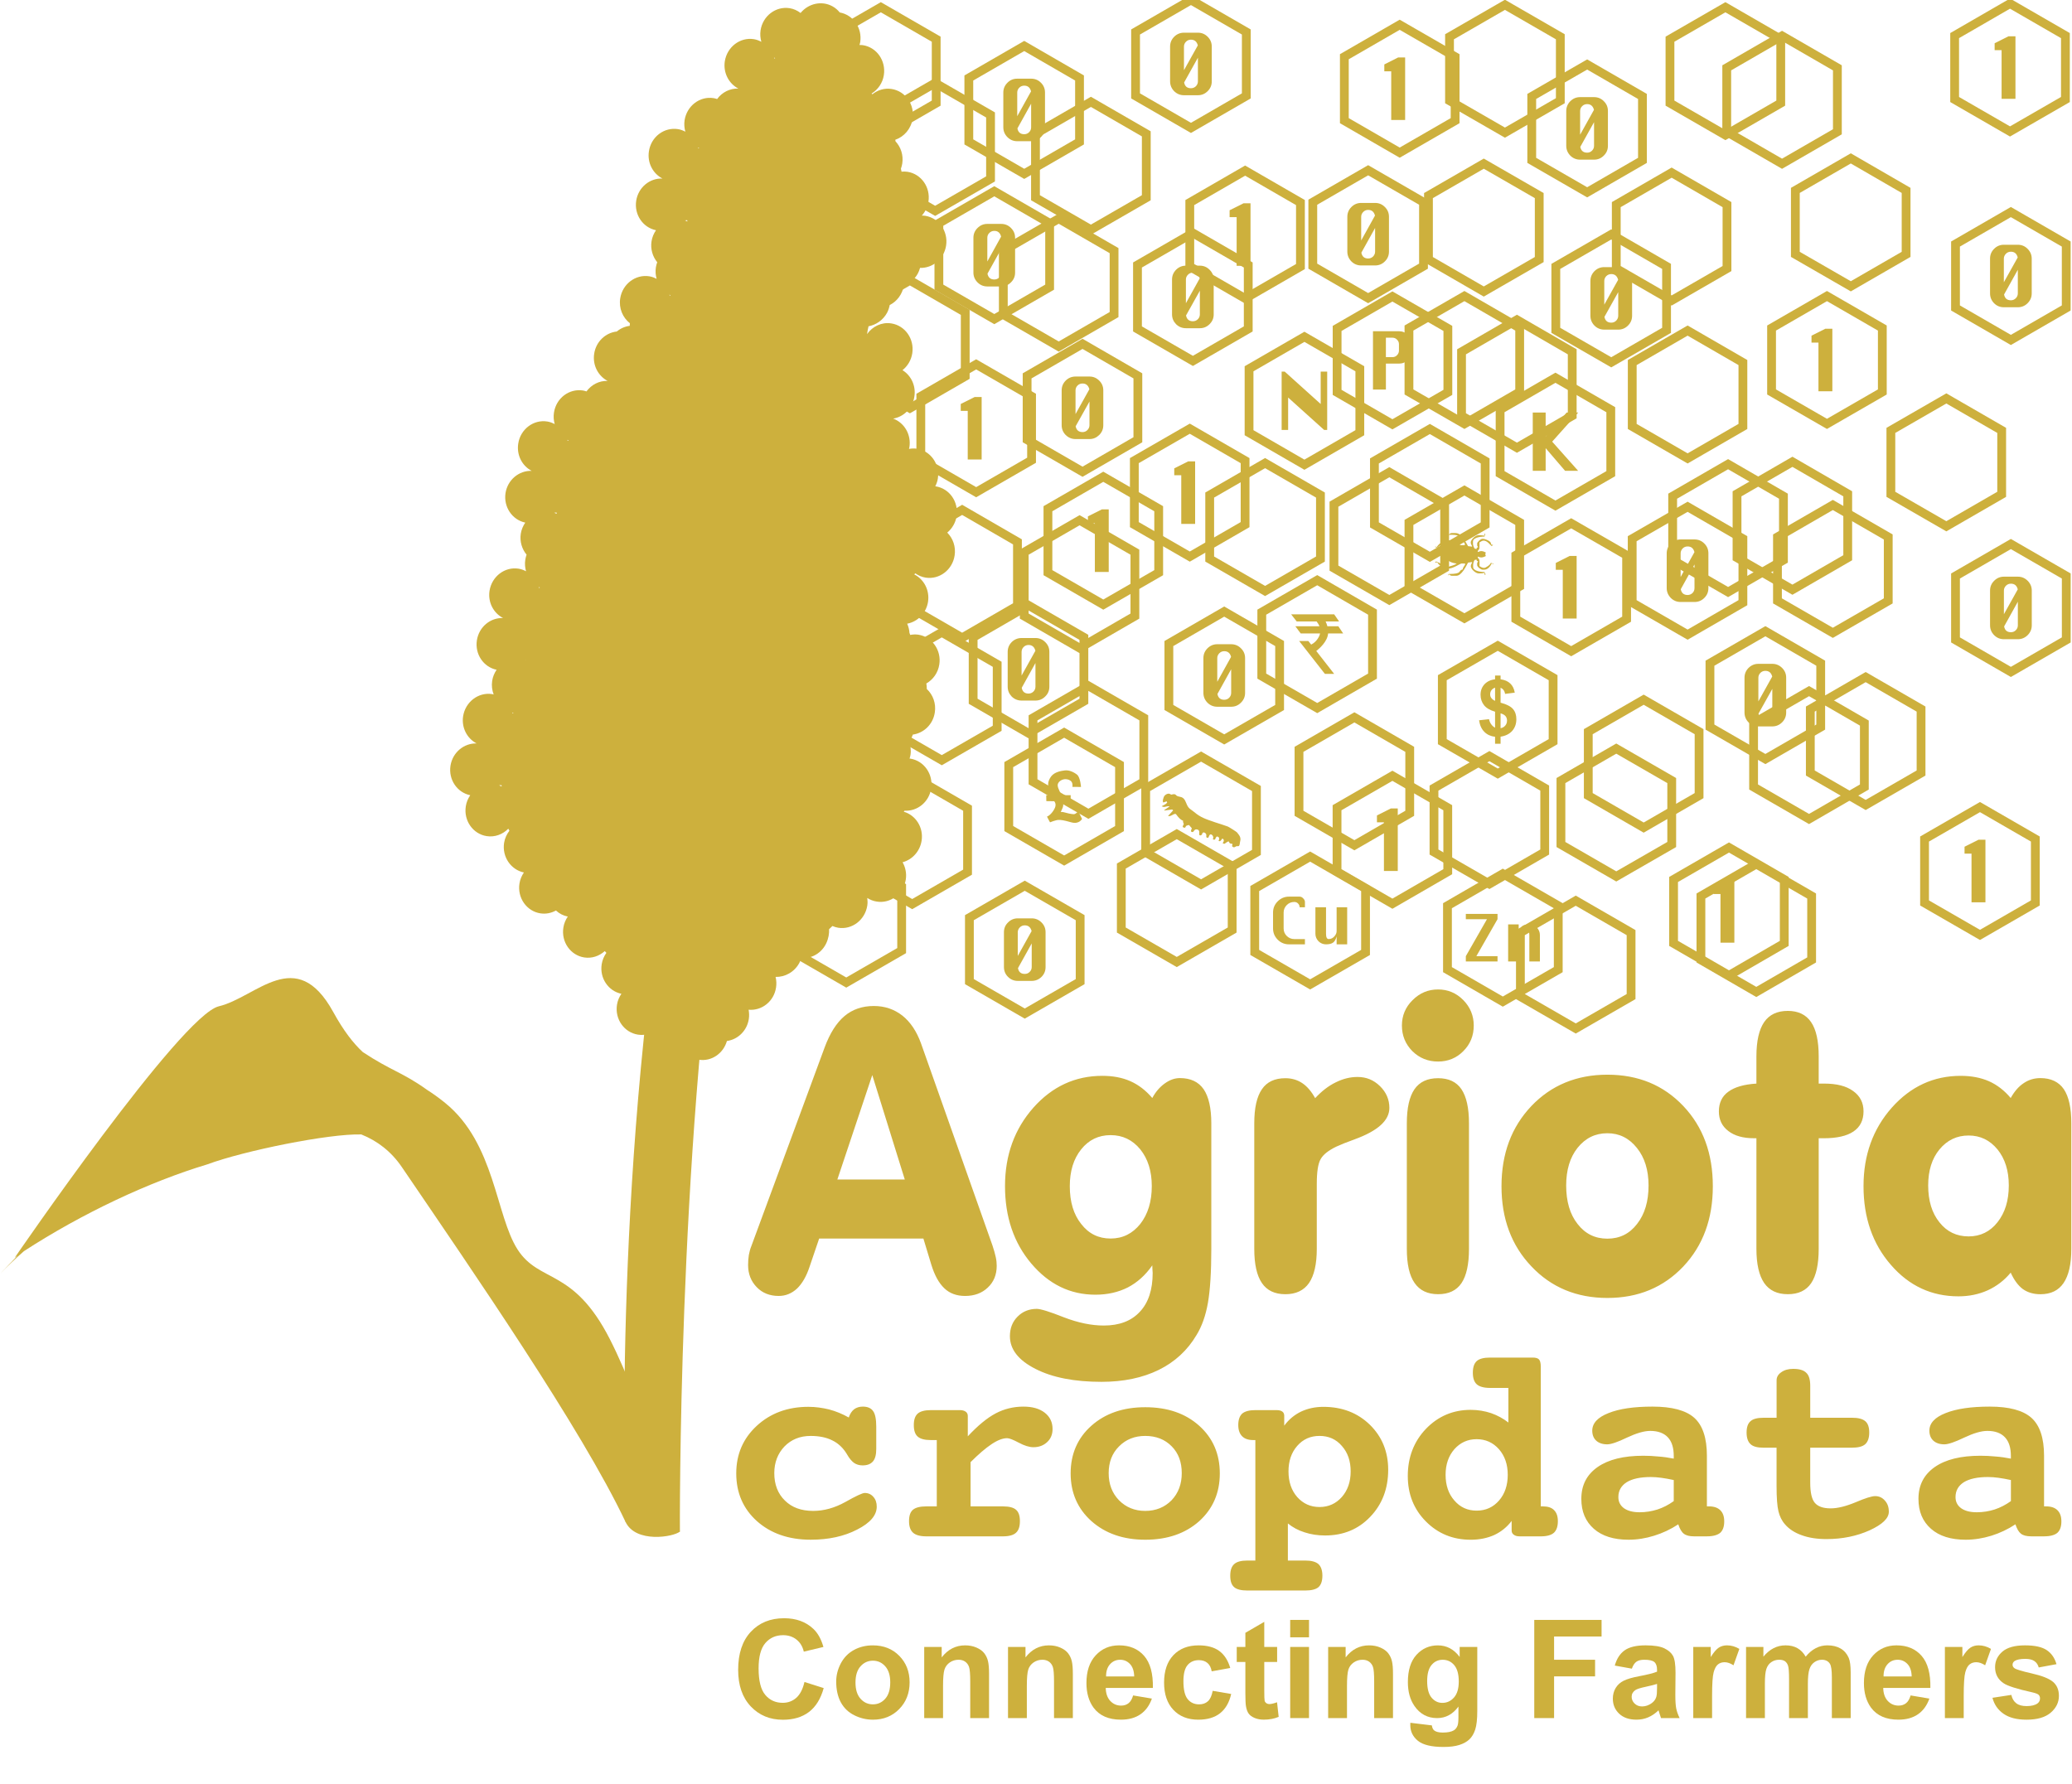 <?xml version="1.0" encoding="utf-8"?>
<!-- Generator: Adobe Illustrator 16.0.0, SVG Export Plug-In . SVG Version: 6.00 Build 0)  -->
<!DOCTYPE svg PUBLIC "-//W3C//DTD SVG 1.1//EN" "http://www.w3.org/Graphics/SVG/1.1/DTD/svg11.dtd">
<svg version="1.1" id="Layer_1" xmlns="http://www.w3.org/2000/svg" xmlns:xlink="http://www.w3.org/1999/xlink" x="0px" y="0px"
	 width="235.496px" height="202.811px" viewBox="0 0 235.496 202.811" enable-background="new 0 0 235.496 202.811"
	 xml:space="preserve">
<g>
	<g>
		<g>
			<polygon fill="none" stroke="#CDB03D" stroke-miterlimit="10" points="129.064,3.635 135.359,0 141.65,3.635 141.65,10.902 
				135.359,14.539 129.064,10.902 			"/>
			<path fill="#CDB03D" d="M137.725,9.248c0,0.432-0.148,0.797-0.463,1.112c-0.311,0.311-0.682,0.466-1.111,0.466h-1.586
				c-0.432,0-0.801-0.155-1.115-0.457c-0.305-0.316-0.461-0.689-0.461-1.121V5.294c0-0.433,0.156-0.806,0.461-1.114
				c0.314-0.311,0.684-0.464,1.115-0.464h1.586c0.43,0,0.801,0.153,1.111,0.464c0.314,0.314,0.463,0.682,0.463,1.114V9.248
				L137.725,9.248z M136.141,5.16c-0.113-0.432-0.373-0.65-0.781-0.65c-0.221,0-0.408,0.077-0.559,0.228
				c-0.156,0.153-0.236,0.341-0.236,0.557v2.688L136.141,5.16L136.141,5.16z M136.15,9.248V6.56l-1.566,2.812
				c0.082,0.445,0.346,0.658,0.775,0.658c0.221,0,0.404-0.074,0.561-0.225C136.074,9.648,136.15,9.461,136.15,9.248z"/>
		</g>
		<g>
			<polygon fill="none" stroke="#CDB03D" stroke-miterlimit="10" points="141.963,41.922 148.254,38.289 154.553,41.922 
				154.553,49.191 148.254,52.829 141.963,49.191 			"/>
			<polygon fill="#CDB03D" points="150.844,48.877 150.496,48.877 146.404,45.192 146.404,48.877 145.666,48.877 145.666,42.242 
				146.012,42.242 150.105,45.929 150.105,42.242 150.844,42.242 			"/>
		</g>
		<g>
			<polygon fill="none" stroke="#CDB03D" stroke-miterlimit="10" points="143.41,69.592 149.711,65.955 155.994,69.592 
				155.994,76.862 149.711,80.494 143.41,76.862 			"/>
			<path fill-rule="evenodd" clip-rule="evenodd" fill="#CDB03D" d="M151.637,69.839h-4.889l0.631,0.811h2.262
				c0.115,0.141,0.24,0.331,0.324,0.547h-2.74l0.611,0.817h2.199c-0.018,0.076-0.037,0.153-0.07,0.236
				c-0.246,0.576-0.65,0.88-0.939,1.029l-0.324-0.405h-1.043l2.926,3.737h1.053l-2.035-2.604c0.346-0.268,1.268-1.062,1.346-1.994
				h1.711l-0.549-0.817h-1.246c-0.055-0.216-0.125-0.387-0.199-0.547h1.531L151.637,69.839z"/>
		</g>
		<g>
			<polygon fill="none" stroke="#CDB03D" stroke-miterlimit="10" points="163.928,77.041 170.23,73.41 176.52,77.041 176.52,84.313 
				170.23,87.945 163.928,84.313 			"/>
			<path fill="#CDB03D" d="M169.924,82.723v-1.816c-0.563-0.162-0.982-0.404-1.252-0.734c-0.26-0.334-0.398-0.729-0.398-1.195
				c0-0.475,0.156-0.875,0.451-1.194c0.307-0.317,0.701-0.506,1.199-0.558v-0.428h0.627v0.428c0.461,0.058,0.828,0.216,1.1,0.475
				c0.27,0.255,0.441,0.602,0.512,1.04l-1.094,0.142c-0.064-0.348-0.236-0.574-0.518-0.702v1.7c0.693,0.184,1.17,0.432,1.416,0.73
				c0.254,0.297,0.377,0.68,0.377,1.148c0,0.523-0.154,0.965-0.467,1.324c-0.324,0.361-0.764,0.58-1.326,0.662v0.807h-0.627V83.76
				c-0.504-0.061-0.902-0.242-1.215-0.558c-0.316-0.308-0.516-0.75-0.605-1.319l1.133-0.125c0.045,0.23,0.135,0.43,0.264,0.6
				C169.627,82.529,169.77,82.65,169.924,82.723L169.924,82.723z M169.924,78.174c-0.172,0.057-0.299,0.155-0.414,0.293
				c-0.094,0.138-0.145,0.291-0.145,0.455c0,0.157,0.037,0.301,0.135,0.43c0.098,0.131,0.236,0.236,0.424,0.324V78.174
				L169.924,78.174z M170.551,82.783c0.219-0.037,0.391-0.137,0.531-0.297c0.135-0.164,0.201-0.352,0.201-0.569
				c0-0.196-0.053-0.36-0.17-0.506c-0.111-0.136-0.301-0.243-0.563-0.316V82.783z"/>
		</g>
		<g>
			<polygon fill="none" stroke="#CDB03D" stroke-miterlimit="10" points="130.213,89.64 136.51,86.008 142.803,89.64 
				142.803,96.903 136.51,100.539 130.213,96.903 			"/>
			<path fill-rule="evenodd" clip-rule="evenodd" fill="#CDB03D" d="M139.07,95.675c-0.027,0.074-0.049,0.047-0.104,0.188
				l0.168,0.061c0.076,0.021,0.283-0.215,0.504-0.282c0.066,0.077,0.098,0.219,0.184,0.245c0.236,0.081,0.316-0.05,0.205,0.297
				c0.047,0.054,0.07,0.098,0.178,0.131c0.09,0.034,0.182-0.057,0.258-0.084c0.184-0.095,0.145,0.007,0.295-0.04
				c0.178-0.055,0.135-0.341,0.195-0.556c0.127-0.458-0.125-0.7-0.355-1.004c-0.076-0.084-0.92-0.622-1.059-0.673
				c-0.459-0.172-0.953-0.316-1.422-0.472c-1.148-0.391-1.676-0.568-2.402-1.182c-0.383-0.313-0.598-0.354-0.807-0.808
				c-0.119-0.242-0.236-0.737-0.619-0.868c-0.188-0.067-0.273-0.055-0.408-0.102c-0.211-0.061-0.225-0.188-0.307-0.208l-0.037-0.018
				c-0.125-0.044-0.322,0.018-0.43,0.041c-0.064-0.041-0.082-0.064-0.184-0.102c-0.215-0.067-0.564,0.118-0.656,0.381l-0.053,0.168
				c-0.061,0.179-0.076,0.337,0,0.444l0.402-0.142l-0.006,0.091l0.059,0.031c-0.182,0.289-0.58,0.37-0.639,0.45l0.172,0.058
				c0.188,0.064,0.387-0.094,0.688-0.061l0.027,0.03l-0.59,0.404l0.014,0.05l0.883-0.121l0.08,0.078l0.037,0.02l-0.586,0.644
				c0.346,0.107,0.619-0.316,0.895-0.223c0.02,0.011,0.408,0.63,0.822,0.765c-0.055,0.263,0.102,0.256,0.059,0.394l-0.01,0.037
				c-0.033,0.101-0.061,0.114-0.104,0.186c0.021,0.07,0.018,0.117,0.098,0.147c0.09,0.034,0.107,0.017,0.184,0.023
				c0.117-0.289,0.213-0.242,0.439-0.306l0.322,0.373c-0.049,0.165-0.176,0.351-0.021,0.407l0.066,0.018
				c0.203,0.074,0.182-0.425,0.617-0.273c0.338,0.111,0.076,0.583,0.23,0.64l0.039,0.014c0.09,0.027,0.15-0.04,0.215-0.084
				l0.055-0.168c0.037-0.027,0.117-0.108,0.176-0.085c0.473,0.158,0.145,0.529,0.328,0.59l0.033,0.017
				c0.074,0.021,0.08-0.007,0.156-0.027c0.059-0.175,0.135-0.403,0.307-0.35c0.16,0.058,0.283,0.263,0.221,0.451l-0.033,0.104
				l0.096,0.033c0.082,0.027,0.082,0,0.162-0.023c0.049-0.145,0.141-0.363,0.258-0.323c0.166,0.051,0.242,0.155,0.193,0.323
				l-0.059,0.172l0.102,0.03c0.109,0.04,0.258-0.209,0.328-0.3C139.08,95.393,139.125,95.5,139.07,95.675z"/>
		</g>
		<g>
			<polygon fill="none" stroke="#CDB03D" stroke-miterlimit="10" points="142.609,101.011 148.906,97.378 155.203,101.011 
				155.203,108.275 148.906,111.908 142.609,108.275 			"/>
			<path fill="#CDB03D" d="M148.314,107.354h-1.82c-0.486,0-0.924-0.176-1.273-0.529c-0.355-0.359-0.531-0.777-0.531-1.279v-1.808
				c0-0.494,0.176-0.919,0.531-1.272c0.35-0.35,0.787-0.535,1.273-0.535h1.219c0.145,0,0.285,0.067,0.402,0.195
				c0.129,0.121,0.199,0.263,0.199,0.411v0.603h-0.602c0-0.165-0.061-0.31-0.18-0.428c-0.117-0.121-0.256-0.175-0.43-0.175
				c-0.334,0-0.619,0.114-0.855,0.354c-0.236,0.235-0.354,0.524-0.354,0.848v1.808c0,0.337,0.117,0.62,0.354,0.855
				c0.236,0.232,0.521,0.354,0.855,0.354h1.211V107.354L148.314,107.354z M153.115,107.354h-1.199v-0.902
				c-0.086,0.336-0.219,0.572-0.402,0.703c-0.18,0.135-0.445,0.199-0.803,0.199c-0.332,0-0.615-0.115-0.857-0.351
				c-0.227-0.242-0.35-0.525-0.35-0.854v-3.01h1.207v3.01c0,0.396,0.098,0.605,0.303,0.605c0.27,0,0.496-0.118,0.668-0.33
				c0.16-0.185,0.234-0.377,0.234-0.579v-2.706h1.199V107.354z"/>
		</g>
		<g>
			<polygon fill="none" stroke="#CDB03D" stroke-miterlimit="10" points="164.514,102.963 170.803,99.327 177.105,102.963 
				177.105,110.231 170.803,113.864 164.514,110.231 			"/>
			<path fill="#CDB03D" d="M170.203,109.303h-3.602V108.7l2.404-4.205h-2.404v-0.603h3.602v0.603l-2.406,4.205h2.406V109.303
				L170.203,109.303z M175.018,109.303h-1.199v-3.014c0-0.396-0.104-0.596-0.303-0.596c-0.271,0-0.494,0.104-0.676,0.323
				c-0.156,0.186-0.232,0.374-0.232,0.576v2.71h-1.199v-4.215h1.199v0.902c0.09-0.334,0.223-0.569,0.404-0.701
				c0.172-0.134,0.447-0.201,0.807-0.201c0.334,0,0.613,0.121,0.85,0.35c0.225,0.239,0.35,0.519,0.35,0.852V109.303z"/>
		</g>
		<polygon fill="none" stroke="#CDB03D" stroke-miterlimit="10" points="93.816,4.455 100.111,0.822 106.404,4.455 106.404,11.723 
			100.111,15.357 93.816,11.723 		"/>
		<polygon fill="none" stroke="#CDB03D" stroke-miterlimit="10" points="99.994,13.068 106.285,9.435 112.581,13.068 
			112.581,20.338 106.285,23.969 99.994,20.338 		"/>
		<polygon fill="none" stroke="#CDB03D" stroke-miterlimit="10" points="117.689,15.215 123.986,11.577 130.283,15.215 
			130.283,22.479 123.986,26.111 117.689,22.479 		"/>
		<polygon fill="none" stroke="#CDB03D" stroke-miterlimit="10" points="164.746,4.18 171.045,0.547 177.34,4.18 177.34,11.449 
			171.045,15.078 164.746,11.449 		"/>
		<polygon fill="none" stroke="#CDB03D" stroke-miterlimit="10" points="114.033,28.492 120.33,24.859 126.621,28.492 
			126.621,35.76 120.33,39.396 114.033,35.76 		"/>
		<polygon fill="none" stroke="#CDB03D" stroke-miterlimit="10" points="97.117,35.507 103.414,31.872 109.705,35.507 
			109.705,42.777 103.414,46.41 97.117,42.777 		"/>
		<polygon fill="none" stroke="#CDB03D" stroke-miterlimit="10" points="162.354,22.235 168.641,18.604 174.943,22.235 
			174.943,29.506 168.641,33.14 162.354,29.506 		"/>
		<polygon fill="none" stroke="#CDB03D" stroke-miterlimit="10" points="189.803,4.455 196.102,0.822 202.393,4.455 202.393,11.723 
			196.102,15.357 189.803,11.723 		"/>
		<polygon fill="none" stroke="#CDB03D" stroke-miterlimit="10" points="196.254,7.712 202.539,4.078 208.83,7.712 208.83,14.982 
			202.539,18.615 196.254,14.982 		"/>
		<polygon fill="none" stroke="#CDB03D" stroke-miterlimit="10" points="204.053,21.645 210.355,18.006 216.641,21.645 
			216.641,28.916 210.355,32.548 204.053,28.916 		"/>
		<polygon fill="none" stroke="#CDB03D" stroke-miterlimit="10" points="183.699,23.261 189.992,19.625 196.283,23.261 
			196.283,30.529 189.992,34.16 183.699,30.529 		"/>
		<polygon fill="none" stroke="#CDB03D" stroke-miterlimit="10" points="185.514,41.215 191.807,37.58 198.092,41.215 
			198.092,48.48 191.807,52.113 185.514,48.48 		"/>
		<polygon fill="none" stroke="#CDB03D" stroke-miterlimit="10" points="214.91,48.927 221.213,45.294 227.504,48.927 
			227.504,56.196 221.213,59.83 214.91,56.196 		"/>
		<g>
			<polygon fill="none" stroke="#CDB03D" stroke-miterlimit="10" points="137.49,56.279 143.785,52.646 150.078,56.279 
				150.078,63.553 143.785,67.184 137.49,63.553 			"/>
		</g>
		<polygon fill="none" stroke="#CDB03D" stroke-miterlimit="10" points="160.137,37.292 166.439,33.658 172.721,37.292 
			172.721,44.558 166.439,48.188 160.137,44.558 		"/>
		<polygon fill="none" stroke="#CDB03D" stroke-miterlimit="10" points="166.113,39.995 172.408,36.355 178.693,39.995 
			178.693,47.266 172.408,50.897 166.113,47.266 		"/>
		<polygon fill="none" stroke="#CDB03D" stroke-miterlimit="10" points="156.213,52.4 162.512,48.767 168.797,52.4 168.797,59.672 
			162.512,63.303 156.213,59.672 		"/>
		<polygon fill="none" stroke="#CDB03D" stroke-miterlimit="10" points="151.611,57.317 157.906,53.68 164.193,57.317 
			164.193,64.586 157.906,68.215 151.611,64.586 		"/>
		<polygon fill="none" stroke="#CDB03D" stroke-miterlimit="10" points="103.053,61.602 109.355,57.963 115.641,61.602 
			115.641,68.867 109.355,72.504 103.053,68.867 		"/>
		<polygon fill="none" stroke="#CDB03D" stroke-miterlimit="10" points="197.424,56.138 203.721,52.498 210.006,56.138 
			210.006,63.403 203.721,67.038 197.424,63.403 		"/>
		<polygon fill="none" stroke="#CDB03D" stroke-miterlimit="10" points="190.109,56.408 196.408,52.769 202.699,56.408 
			202.699,63.671 196.408,67.305 190.109,63.671 		"/>
		<polygon fill="none" stroke="#CDB03D" stroke-miterlimit="10" points="202.02,61.044 208.313,57.406 214.611,61.044 
			214.611,68.309 208.313,71.941 202.02,68.309 		"/>
		<polygon fill="none" stroke="#CDB03D" stroke-miterlimit="10" points="199.307,82.202 205.609,78.566 211.895,82.202 
			211.895,89.468 205.609,93.106 199.307,89.468 		"/>
		<polygon fill="none" stroke="#CDB03D" stroke-miterlimit="10" points="205.754,80.609 212.045,76.973 218.34,80.609 
			218.34,87.879 212.045,91.511 205.754,87.879 		"/>
		<polygon fill="none" stroke="#CDB03D" stroke-miterlimit="10" points="180.518,83.178 186.814,79.543 193.111,83.178 
			193.111,90.447 186.814,94.083 180.518,90.447 		"/>
		<polygon fill="none" stroke="#CDB03D" stroke-miterlimit="10" points="177.41,88.736 183.699,85.102 190.002,88.736 
			190.002,96.005 183.699,99.634 177.41,96.005 		"/>
		<polygon fill="none" stroke="#CDB03D" stroke-miterlimit="10" points="162.982,89.591 169.281,85.957 175.566,89.591 
			175.566,96.86 169.281,100.492 162.982,96.86 		"/>
		<polygon fill="none" stroke="#CDB03D" stroke-miterlimit="10" points="147.639,85.186 153.934,81.551 160.225,85.186 
			160.225,92.457 153.934,96.089 147.639,92.457 		"/>
		<polygon fill="none" stroke="#CDB03D" stroke-miterlimit="10" points="117.41,81.606 123.703,77.97 130,81.606 130,88.874 
			123.703,92.511 117.41,88.874 		"/>
		<polygon fill="none" stroke="#CDB03D" stroke-miterlimit="10" points="116.41,62.771 122.701,59.14 128.988,62.771 
			128.988,70.037 122.701,73.675 116.41,70.037 		"/>
		<polygon fill="none" stroke="#CDB03D" stroke-miterlimit="10" points="100.741,75.518 107.039,71.883 113.336,75.518 
			113.336,82.79 107.039,86.42 100.741,82.79 		"/>
		<polygon fill="none" stroke="#CDB03D" stroke-miterlimit="10" points="127.443,98.456 133.746,94.823 140.043,98.456 
			140.043,105.728 133.746,109.363 127.443,105.728 		"/>
		<polygon fill="none" stroke="#CDB03D" stroke-miterlimit="10" points="172.803,106.023 179.094,102.391 185.383,106.023 
			185.383,113.292 179.094,116.921 172.803,113.292 		"/>
		<polygon fill="none" stroke="#CDB03D" stroke-miterlimit="10" points="97.381,91.881 103.677,88.248 109.969,91.881 
			109.969,99.149 103.677,102.781 97.381,99.149 		"/>
		<polygon fill="none" stroke="#CDB03D" stroke-miterlimit="10" points="89.885,100.795 96.182,97.163 102.479,100.795 
			102.479,108.066 96.182,111.699 89.885,108.066 		"/>
		<g>
			<polygon fill="none" stroke="#CDB03D" stroke-miterlimit="10" points="110.113,8.865 116.41,5.227 122.695,8.865 122.695,16.131 
				116.41,19.764 110.113,16.131 			"/>
			<path fill="#CDB03D" d="M118.771,14.475c0,0.43-0.146,0.801-0.462,1.112c-0.307,0.31-0.678,0.466-1.113,0.466h-1.581
				c-0.437,0-0.806-0.156-1.112-0.46c-0.312-0.313-0.469-0.688-0.469-1.118v-3.956c0-0.433,0.157-0.804,0.469-1.115
				c0.307-0.31,0.676-0.46,1.112-0.46h1.581c0.436,0,0.807,0.15,1.113,0.46c0.316,0.313,0.462,0.683,0.462,1.115V14.475
				L118.771,14.475z M117.186,10.387c-0.113-0.434-0.365-0.649-0.775-0.649c-0.221,0-0.408,0.073-0.559,0.227
				c-0.156,0.155-0.237,0.343-0.237,0.555v2.691L117.186,10.387L117.186,10.387z M117.195,14.475v-2.688l-1.559,2.809
				c0.08,0.441,0.343,0.662,0.773,0.662c0.216,0,0.402-0.072,0.559-0.231C117.121,14.871,117.195,14.688,117.195,14.475z"/>
		</g>
		<g>
			<polygon fill="none" stroke="#CDB03D" stroke-miterlimit="10" points="174.092,10.964 180.391,7.331 186.676,10.964 
				186.676,18.23 180.391,21.863 174.092,18.23 			"/>
			<path fill="#CDB03D" d="M182.75,16.57c0,0.435-0.145,0.802-0.465,1.116c-0.309,0.31-0.676,0.464-1.111,0.464h-1.584
				c-0.428,0-0.809-0.154-1.115-0.458c-0.303-0.314-0.461-0.688-0.461-1.122v-3.951c0-0.431,0.158-0.805,0.461-1.115
				c0.307-0.309,0.688-0.463,1.115-0.463h1.584c0.436,0,0.803,0.154,1.111,0.463c0.32,0.314,0.465,0.685,0.465,1.115V16.57
				L182.75,16.57z M181.164,12.487c-0.113-0.433-0.373-0.651-0.773-0.651c-0.223,0-0.41,0.074-0.566,0.228
				c-0.154,0.155-0.234,0.345-0.234,0.556v2.692L181.164,12.487L181.164,12.487z M181.174,16.57v-2.682l-1.564,2.807
				c0.08,0.441,0.344,0.66,0.781,0.66c0.211,0,0.396-0.07,0.553-0.229C181.098,16.976,181.174,16.787,181.174,16.57z"/>
		</g>
		<g>
			<polygon fill="none" stroke="#CDB03D" stroke-miterlimit="10" points="222.256,27.743 228.547,24.107 234.84,27.743 
				234.84,35.01 228.547,38.646 222.256,35.01 			"/>
			<path fill="#CDB03D" d="M230.918,33.354c0,0.431-0.154,0.801-0.469,1.115c-0.307,0.31-0.684,0.461-1.111,0.461h-1.588
				c-0.428,0-0.801-0.151-1.107-0.455c-0.311-0.314-0.461-0.69-0.461-1.121v-3.954c0-0.431,0.15-0.804,0.461-1.112
				c0.307-0.311,0.68-0.464,1.107-0.464h1.588c0.428,0,0.805,0.153,1.111,0.464c0.314,0.314,0.469,0.682,0.469,1.112V33.354
				L230.918,33.354z M229.326,29.267c-0.109-0.433-0.365-0.652-0.779-0.652c-0.215,0-0.41,0.075-0.559,0.23
				c-0.15,0.153-0.238,0.341-0.238,0.555v2.689L229.326,29.267L229.326,29.267z M229.338,33.354v-2.686l-1.561,2.807
				c0.076,0.441,0.34,0.662,0.77,0.662c0.219,0,0.408-0.076,0.559-0.231C229.262,33.754,229.338,33.565,229.338,33.354z"/>
		</g>
		<g>
			<path fill="#CDB03D" d="M185.498,35.895c0,0.432-0.152,0.802-0.463,1.113c-0.313,0.31-0.682,0.465-1.113,0.465h-1.586
				c-0.432,0-0.809-0.155-1.117-0.459c-0.303-0.314-0.459-0.688-0.459-1.119v-3.953c0-0.432,0.156-0.807,0.459-1.115
				c0.309-0.309,0.686-0.461,1.117-0.461h1.586c0.432,0,0.801,0.152,1.113,0.461c0.311,0.314,0.463,0.684,0.463,1.115V35.895
				L185.498,35.895z M183.912,31.809c-0.115-0.431-0.371-0.652-0.781-0.652c-0.219,0-0.404,0.078-0.566,0.232
				c-0.148,0.155-0.229,0.342-0.229,0.553v2.693L183.912,31.809L183.912,31.809z M183.922,35.895V33.21l-1.568,2.811
				c0.084,0.44,0.346,0.659,0.777,0.659c0.223,0,0.404-0.074,0.559-0.229C183.842,36.297,183.922,36.109,183.922,35.895z"/>
			<polygon fill="none" stroke="#CDB03D" stroke-miterlimit="10" points="176.828,30.285 183.127,26.648 189.416,30.285 
				189.416,37.554 183.127,41.188 176.828,37.554 			"/>
		</g>
		<g>
			<polygon fill="none" stroke="#CDB03D" stroke-miterlimit="10" points="149.207,22.987 155.498,19.354 161.791,22.987 
				161.791,30.257 155.498,33.893 149.207,30.257 			"/>
			<path fill="#CDB03D" d="M157.865,28.602c0,0.43-0.148,0.798-0.465,1.115c-0.307,0.307-0.676,0.46-1.111,0.46h-1.582
				c-0.43,0-0.807-0.153-1.113-0.458c-0.307-0.313-0.461-0.688-0.461-1.117v-3.955c0-0.436,0.154-0.805,0.461-1.113
				c0.307-0.31,0.684-0.464,1.113-0.464h1.582c0.436,0,0.805,0.154,1.111,0.464c0.316,0.312,0.465,0.678,0.465,1.113V28.602
				L157.865,28.602z M156.275,24.51c-0.109-0.43-0.363-0.648-0.777-0.648c-0.215,0-0.404,0.075-0.555,0.23
				c-0.154,0.152-0.236,0.34-0.236,0.555v2.689L156.275,24.51L156.275,24.51z M156.289,28.602v-2.689l-1.561,2.81
				c0.08,0.442,0.346,0.664,0.77,0.664c0.219,0,0.408-0.079,0.563-0.232C156.213,28.998,156.289,28.811,156.289,28.602z"/>
		</g>
		<g>
			<polygon fill="none" stroke="#CDB03D" stroke-miterlimit="10" points="129.283,30.124 135.58,26.489 141.871,30.124 
				141.871,37.393 135.58,41.027 129.283,37.393 			"/>
			<path fill="#CDB03D" d="M137.945,35.739c0,0.431-0.148,0.794-0.467,1.109c-0.307,0.309-0.678,0.464-1.107,0.464h-1.586
				c-0.432,0-0.809-0.155-1.119-0.459c-0.303-0.314-0.457-0.684-0.457-1.114V31.78c0-0.432,0.154-0.802,0.457-1.112
				c0.311-0.311,0.688-0.467,1.119-0.467h1.586c0.43,0,0.801,0.156,1.107,0.467c0.318,0.315,0.467,0.681,0.467,1.112V35.739
				L137.945,35.739z M136.354,31.648c-0.105-0.432-0.365-0.652-0.773-0.652c-0.221,0-0.408,0.077-0.561,0.232
				c-0.154,0.152-0.234,0.34-0.234,0.552v2.694L136.354,31.648L136.354,31.648z M136.371,35.739v-2.69l-1.57,2.812
				c0.086,0.442,0.35,0.66,0.779,0.66c0.215,0,0.402-0.075,0.561-0.229C136.295,36.136,136.371,35.949,136.371,35.739z"/>
		</g>
		<g>
			<polygon fill="none" stroke="#CDB03D" stroke-miterlimit="10" points="106.71,25.377 113.008,21.742 119.297,25.377 
				119.297,32.643 113.008,36.277 106.71,32.643 			"/>
			<path fill="#CDB03D" d="M115.372,30.988c0,0.432-0.149,0.797-0.468,1.111c-0.307,0.31-0.677,0.466-1.107,0.466h-1.581
				c-0.437,0-0.806-0.156-1.112-0.46c-0.313-0.314-0.469-0.686-0.469-1.117v-3.957c0-0.43,0.156-0.804,0.469-1.113
				c0.307-0.309,0.676-0.463,1.112-0.463h1.581c0.431,0,0.801,0.154,1.107,0.463c0.318,0.314,0.468,0.684,0.468,1.113V30.988
				L115.372,30.988z M113.781,26.9c-0.107-0.43-0.359-0.652-0.773-0.652c-0.217,0-0.41,0.078-0.561,0.23
				c-0.156,0.152-0.231,0.339-0.231,0.553v2.696L113.781,26.9L113.781,26.9z M113.797,30.988v-2.686l-1.564,2.809
				c0.086,0.443,0.344,0.66,0.775,0.66c0.22,0,0.408-0.072,0.559-0.228C113.723,31.389,113.797,31.201,113.797,30.988z"/>
		</g>
		<g>
			<polygon fill="none" stroke="#CDB03D" stroke-miterlimit="10" points="116.738,42.729 123.035,39.09 129.326,42.729 
				129.326,49.992 123.035,53.628 116.738,49.992 			"/>
			<path fill="#CDB03D" d="M125.396,48.336c0,0.431-0.146,0.798-0.463,1.115c-0.313,0.304-0.678,0.463-1.107,0.463h-1.586
				c-0.432,0-0.807-0.159-1.119-0.463c-0.303-0.309-0.457-0.685-0.457-1.115v-3.953c0-0.436,0.154-0.805,0.457-1.115
				c0.313-0.309,0.688-0.463,1.119-0.463h1.586c0.43,0,0.795,0.154,1.107,0.463c0.316,0.313,0.463,0.68,0.463,1.115V48.336
				L125.396,48.336z M123.814,44.249c-0.119-0.435-0.377-0.651-0.779-0.651c-0.221,0-0.408,0.074-0.564,0.229
				c-0.156,0.155-0.23,0.344-0.23,0.557v2.689L123.814,44.249L123.814,44.249z M123.826,48.336v-2.688l-1.572,2.81
				c0.086,0.441,0.352,0.663,0.781,0.663c0.215,0,0.402-0.074,0.559-0.232C123.744,48.734,123.826,48.546,123.826,48.336z"/>
		</g>
		<g>
			<polygon fill="none" stroke="#CDB03D" stroke-miterlimit="10" points="132.85,73.159 139.139,69.524 145.436,73.159 
				145.436,80.427 139.139,84.059 132.85,80.427 			"/>
			<path fill="#CDB03D" d="M141.512,78.766c0,0.435-0.15,0.799-0.469,1.113c-0.307,0.313-0.684,0.465-1.113,0.465h-1.58
				c-0.43,0-0.801-0.152-1.113-0.457c-0.307-0.316-0.463-0.687-0.463-1.121v-3.953c0-0.432,0.156-0.805,0.463-1.112
				c0.313-0.309,0.684-0.464,1.113-0.464h1.58c0.43,0,0.807,0.155,1.113,0.464c0.318,0.311,0.469,0.681,0.469,1.112V78.766
				L141.512,78.766z M139.918,74.677c-0.105-0.431-0.365-0.648-0.779-0.648c-0.209,0-0.402,0.077-0.553,0.231
				c-0.154,0.155-0.236,0.338-0.236,0.553v2.693L139.918,74.677L139.918,74.677z M139.93,78.766v-2.685l-1.561,2.811
				c0.082,0.44,0.342,0.659,0.77,0.659c0.221,0,0.414-0.076,0.566-0.229C139.855,79.165,139.93,78.98,139.93,78.766z"/>
		</g>
		<g>
			<polygon fill="none" stroke="#CDB03D" stroke-miterlimit="10" points="110.604,72.455 116.894,68.817 123.191,72.455 
				123.191,79.72 116.894,83.355 110.604,79.72 			"/>
			<path fill="#CDB03D" d="M119.266,78.063c0,0.433-0.145,0.798-0.469,1.114c-0.306,0.311-0.682,0.465-1.111,0.465h-1.576
				c-0.436,0-0.812-0.154-1.125-0.458c-0.301-0.317-0.455-0.688-0.455-1.121v-3.952c0-0.437,0.154-0.808,0.455-1.116
				c0.313-0.308,0.689-0.463,1.125-0.463h1.576c0.43,0,0.806,0.155,1.111,0.463c0.324,0.314,0.469,0.68,0.469,1.116V78.063
				L119.266,78.063z M117.68,73.979c-0.119-0.437-0.372-0.656-0.786-0.656c-0.214,0-0.402,0.08-0.554,0.23
				c-0.154,0.156-0.23,0.343-0.23,0.559v2.688L117.68,73.979L117.68,73.979z M117.686,78.063v-2.688l-1.56,2.812
				c0.079,0.443,0.339,0.66,0.768,0.66c0.221,0,0.409-0.078,0.565-0.23C117.609,78.464,117.686,78.279,117.686,78.063z"/>
		</g>
		<g>
			<polygon fill="none" stroke="#CDB03D" stroke-miterlimit="10" points="185.508,61.242 191.807,57.611 198.092,61.242 
				198.092,68.514 191.807,72.148 185.508,68.514 			"/>
			<path fill="#CDB03D" d="M194.17,66.857c0,0.432-0.145,0.799-0.461,1.114c-0.307,0.311-0.684,0.464-1.119,0.464h-1.574
				c-0.432,0-0.809-0.153-1.119-0.459c-0.305-0.314-0.465-0.688-0.465-1.119v-3.953c0-0.434,0.16-0.805,0.465-1.113
				c0.311-0.311,0.688-0.466,1.119-0.466h1.574c0.436,0,0.813,0.155,1.119,0.466c0.316,0.313,0.461,0.68,0.461,1.113V66.857
				L194.17,66.857z M192.584,62.769c-0.111-0.433-0.363-0.647-0.777-0.647c-0.223,0-0.404,0.07-0.563,0.23
				c-0.148,0.15-0.229,0.338-0.229,0.553v2.688L192.584,62.769L192.584,62.769z M192.59,66.857v-2.687l-1.559,2.811
				c0.082,0.438,0.338,0.659,0.775,0.659c0.211,0,0.406-0.074,0.563-0.229C192.52,67.258,192.59,67.072,192.59,66.857z"/>
		</g>
		<g>
			<polygon fill="none" stroke="#CDB03D" stroke-miterlimit="10" points="194.348,75.393 200.646,71.757 206.936,75.393 
				206.936,82.656 200.646,86.289 194.348,82.656 			"/>
			<path fill="#CDB03D" d="M203.01,81c0,0.431-0.148,0.8-0.461,1.115c-0.314,0.309-0.684,0.465-1.115,0.465h-1.586
				c-0.43,0-0.805-0.156-1.117-0.46c-0.303-0.315-0.457-0.689-0.457-1.12v-3.956c0-0.43,0.154-0.802,0.457-1.112
				c0.313-0.309,0.688-0.466,1.117-0.466h1.586c0.432,0,0.801,0.157,1.115,0.466c0.313,0.313,0.461,0.683,0.461,1.112V81L203.01,81z
				 M201.424,76.912c-0.111-0.435-0.371-0.648-0.777-0.648c-0.223,0-0.41,0.072-0.566,0.229c-0.15,0.152-0.232,0.341-0.232,0.552
				v2.692L201.424,76.912L201.424,76.912z M201.434,81v-2.686l-1.568,2.809c0.084,0.44,0.35,0.658,0.781,0.658
				c0.219,0,0.4-0.071,0.559-0.227C201.354,81.398,201.434,81.21,201.434,81z"/>
		</g>
		<g>
			<path fill="#CDB03D" d="M230.924,71.087c0,0.433-0.158,0.804-0.467,1.116c-0.314,0.309-0.684,0.464-1.115,0.464h-1.586
				c-0.43,0-0.801-0.155-1.107-0.458c-0.313-0.313-0.467-0.689-0.467-1.122v-3.952c0-0.433,0.154-0.802,0.467-1.111
				c0.307-0.312,0.678-0.467,1.107-0.467h1.586c0.432,0,0.801,0.155,1.115,0.467c0.309,0.31,0.467,0.679,0.467,1.111V71.087
				L230.924,71.087z M229.332,67.001c-0.107-0.432-0.367-0.647-0.781-0.647c-0.219,0-0.4,0.074-0.559,0.228
				c-0.154,0.155-0.236,0.343-0.236,0.554v2.691L229.332,67.001L229.332,67.001z M229.342,71.087v-2.684l-1.559,2.807
				c0.074,0.443,0.34,0.662,0.768,0.662c0.223,0,0.41-0.073,0.559-0.229C229.268,71.489,229.342,71.301,229.342,71.087z"/>
			<polygon fill="none" stroke="#CDB03D" stroke-miterlimit="10" points="222.256,65.482 228.547,61.846 234.844,65.482 
				234.844,72.748 228.547,76.385 222.256,72.748 			"/>
		</g>
		<g>
			<polygon fill="none" stroke="#CDB03D" stroke-miterlimit="10" points="110.178,104.323 116.47,100.691 122.766,104.323 
				122.766,111.592 116.47,115.224 110.178,111.592 			"/>
			<path fill="#CDB03D" d="M118.836,109.932c0,0.432-0.146,0.805-0.457,1.118c-0.313,0.306-0.689,0.461-1.118,0.461h-1.587
				c-0.43,0-0.802-0.155-1.107-0.458c-0.316-0.313-0.463-0.689-0.463-1.121v-3.952c0-0.431,0.146-0.805,0.463-1.11
				c0.306-0.313,0.678-0.469,1.107-0.469h1.587c0.429,0,0.806,0.155,1.118,0.469c0.311,0.31,0.457,0.68,0.457,1.11V109.932
				L118.836,109.932z M117.249,105.849c-0.112-0.431-0.365-0.653-0.779-0.653c-0.221,0-0.404,0.077-0.56,0.229
				c-0.15,0.155-0.236,0.347-0.236,0.556v2.693L117.249,105.849L117.249,105.849z M117.261,109.932v-2.68l-1.561,2.805
				c0.075,0.44,0.339,0.66,0.77,0.66c0.22,0,0.409-0.071,0.559-0.232C117.186,110.336,117.261,110.147,117.261,109.932z"/>
		</g>
		<g>
			<polygon fill="none" stroke="#CDB03D" stroke-miterlimit="10" points="222.158,4.047 228.449,0.41 234.746,4.047 234.746,11.313 
				228.449,14.944 222.158,11.313 			"/>
			<polygon fill="#CDB03D" points="229.07,11.234 227.494,11.234 227.494,5.699 226.703,5.699 226.703,4.918 228.277,4.124 
				229.07,4.124 			"/>
		</g>
		<g>
			<polygon fill="none" stroke="#CDB03D" stroke-miterlimit="10" points="201.35,37.292 207.645,33.658 213.938,37.292 
				213.938,44.558 207.645,48.188 201.35,44.558 			"/>
			<polygon fill="#CDB03D" points="208.258,44.479 206.68,44.479 206.68,38.945 205.889,38.945 205.889,38.161 207.467,37.369 
				208.258,37.369 			"/>
		</g>
		<g>
			<polygon fill="none" stroke="#CDB03D" stroke-miterlimit="10" points="152.793,6.448 159.084,2.814 165.383,6.448 
				165.383,13.717 159.084,17.354 152.793,13.717 			"/>
			<polygon fill="#CDB03D" points="159.703,13.641 158.121,13.641 158.121,8.109 157.336,8.109 157.336,7.326 158.912,6.53 
				159.703,6.53 			"/>
		</g>
		<g>
			<polygon fill="none" stroke="#CDB03D" stroke-miterlimit="10" points="135.227,23.029 141.516,19.395 147.803,23.029 
				147.803,30.302 141.516,33.934 135.227,30.302 			"/>
			<polygon fill="#CDB03D" points="142.129,30.219 140.553,30.219 140.553,24.687 139.752,24.687 139.752,23.902 141.34,23.108 
				142.129,23.108 			"/>
		</g>
		<g>
			<polygon fill="none" stroke="#CDB03D" stroke-miterlimit="10" points="172.283,63.119 178.576,59.49 184.875,63.119 
				184.875,70.39 178.576,74.028 172.283,70.39 			"/>
			<polygon fill="#CDB03D" points="179.195,70.313 177.619,70.313 177.619,64.778 176.826,64.778 176.826,63.996 178.404,63.2 
				179.195,63.2 			"/>
		</g>
		<g>
			<polygon fill="none" stroke="#CDB03D" stroke-miterlimit="10" points="128.924,52.365 135.227,48.734 141.512,52.365 
				141.512,59.64 135.227,63.274 128.924,59.64 			"/>
			<polygon fill="#CDB03D" points="135.834,59.557 134.258,59.557 134.258,54.024 133.461,54.024 133.461,53.242 135.047,52.449 
				135.834,52.449 			"/>
		</g>
		<g>
			<polygon fill="none" stroke="#CDB03D" stroke-miterlimit="10" points="119.104,57.832 125.396,54.199 131.693,57.832 
				131.693,65.102 125.396,68.732 119.104,65.102 			"/>
			<polygon fill="#CDB03D" points="126.014,65.02 124.438,65.02 124.438,59.487 123.648,59.487 123.648,58.703 125.229,57.91 
				126.014,57.91 			"/>
		</g>
		<g>
			<polygon fill="none" stroke="#CDB03D" stroke-miterlimit="10" points="104.656,45.053 110.947,41.42 117.244,45.053 
				117.244,52.32 110.947,55.955 104.656,52.32 			"/>
			<polygon fill="#CDB03D" points="111.571,52.239 109.99,52.239 109.99,46.709 109.195,46.709 109.195,45.924 110.78,45.132 
				111.571,45.132 			"/>
		</g>
		<g>
			<polygon fill="none" stroke="#CDB03D" stroke-miterlimit="10" points="151.963,91.823 158.256,88.193 164.547,91.823 
				164.547,99.096 158.256,102.734 151.963,99.096 			"/>
			<polygon fill="#CDB03D" points="158.865,99.018 157.293,99.018 157.293,93.483 156.498,93.483 156.498,92.702 158.084,91.904 
				158.865,91.904 			"/>
		</g>
		<g>
			<polygon fill="none" stroke="#CDB03D" stroke-miterlimit="10" points="190.213,99.98 196.51,96.345 202.791,99.98 
				202.791,107.245 196.51,110.885 190.213,107.245 			"/>
			<polygon fill="#CDB03D" points="197.121,107.168 195.543,107.168 195.543,101.634 194.752,101.634 194.752,100.85 
				196.33,100.055 197.121,100.055 			"/>
		</g>
		<g>
			<polygon fill="none" stroke="#CDB03D" stroke-miterlimit="10" points="218.738,95.382 225.037,91.75 231.328,95.382 
				231.328,102.65 225.037,106.282 218.738,102.65 			"/>
			<polygon fill="#CDB03D" points="225.658,102.573 224.076,102.573 224.076,97.042 223.283,97.042 223.283,96.258 224.867,95.463 
				225.658,95.463 			"/>
		</g>
		<polygon fill="none" stroke="#CDB03D" stroke-miterlimit="10" points="193.32,101.862 199.613,98.227 205.904,101.862 
			205.904,109.127 199.613,112.767 193.32,109.127 		"/>
		<path fill-rule="evenodd" clip-rule="evenodd" fill="#CDB03D" d="M92.455,39.416l-2.968-0.089c0,0-0.033,0.146-0.093,0.406
			l-2.682-0.29c0,0-4.404,20.203-10.744,57.72s-4.877,75.842-4.877,75.842l2.313,0.501c0.002,0.081,0.004,0.176,0.005,0.249
			l1.996,0.185l0.005,0.001v-0.001l1.865,0.173c0,0-0.242-42.302,4.716-75.4C86.943,65.604,92.455,39.416,92.455,39.416z"/>
		<path fill-rule="evenodd" clip-rule="evenodd" fill="#CDB03D" d="M69.29,152.191c-4.146-8.096-7.97-6.281-10.464-10.146
			c-2.484-3.867-2.57-12.056-8.211-16.645c-0.736-0.602-1.425-1.088-2.077-1.504c-2.794-2.004-4.111-2.177-7.302-4.293
			c-1.081-1.003-2.173-2.395-3.371-4.575c-4.221-7.658-8.693-1.656-12.996-0.629c-4.307,1.026-23.197,28.581-23.197,28.581
			s0.116-0.085,0.328-0.237c-0.009,0.009-0.019,0.018-0.026,0.026C1.172,143.604,0.5,144.297,0,144.826
			c0.887-0.91,1.791-1.777,2.721-2.592c6.657-4.32,14.218-7.871,20.842-9.867c4.146-1.541,13.818-3.509,17.503-3.401
			c1.822,0.731,3.396,1.93,4.613,3.72c7.979,11.732,20.411,29.732,25.413,40.319c1.156,2.463,5.473,1.723,6.184,1.107
			C77.275,174.112,73.432,160.292,69.29,152.191z"/>
		<path fill-rule="evenodd" clip-rule="evenodd" fill="#CDB03D" d="M108.721,58.683c0.254-1.636-0.811-3.153-2.382-3.396
			c-0.014-0.002-0.026,0-0.04-0.002c0.135-0.273,0.242-0.563,0.293-0.881c0.253-1.636-0.817-3.146-2.383-3.393
			c-0.307-0.048-0.606-0.03-0.897,0.021c0.014-0.064,0.038-0.124,0.048-0.19c0.225-1.438-0.577-2.786-1.844-3.254
			c1.202-0.202,2.209-1.178,2.408-2.498c0.197-1.239-0.375-2.411-1.352-3.009c0.574-0.454,0.992-1.126,1.115-1.922
			c0.248-1.632-0.816-3.151-2.387-3.394c-1.091-0.172-2.134,0.339-2.754,1.213c0.039-0.284,0.097-0.58,0.168-0.886
			c0.852-0.159,1.641-0.688,2.102-1.528c0.154-0.286,0.246-0.586,0.305-0.887c0.815-0.411,1.434-1.209,1.603-2.197
			c0.65-0.247,1.229-0.716,1.594-1.385c0.111-0.208,0.19-0.423,0.251-0.641c1.436,0.043,2.726-1.021,2.959-2.528
			c0.258-1.63-0.813-3.149-2.377-3.396c-0.13-0.02-0.257-0.017-0.385-0.019c0.387-0.426,0.66-0.97,0.756-1.587
			c0.253-1.634-0.816-3.151-2.383-3.395c-0.229-0.035-0.453-0.034-0.674-0.014c-0.023-0.113-0.047-0.226-0.071-0.338
			c0.07-0.189,0.123-0.389,0.155-0.597c0.145-0.958-0.172-1.871-0.771-2.516c-0.009-0.06-0.017-0.116-0.024-0.175
			c0.998-0.344,1.787-1.23,1.966-2.379c0.253-1.635-0.817-3.153-2.387-3.395c-0.802-0.125-1.579,0.117-2.184,0.6
			c-0.031-0.025-0.059-0.055-0.088-0.081c0.718-0.442,1.255-1.188,1.395-2.108c0.247-1.627-0.812-3.146-2.382-3.391
			c-0.132-0.021-0.261-0.019-0.39-0.021c0.028-0.106,0.065-0.21,0.083-0.321c0.25-1.605-0.79-3.102-2.326-3.378
			c-0.225-0.28-0.503-0.523-0.836-0.704c-1.223-0.669-2.735-0.313-3.617,0.764c-0.358-0.273-0.776-0.473-1.248-0.546
			c-1.57-0.243-3.044,0.88-3.297,2.511c-0.07,0.455-0.029,0.897,0.088,1.31c-0.265-0.139-0.547-0.249-0.856-0.298
			c-1.565-0.244-3.038,0.88-3.297,2.512c-0.199,1.313,0.458,2.544,1.538,3.104c-0.96-0.036-1.852,0.425-2.412,1.19
			c-0.131-0.041-0.261-0.083-0.4-0.104c-1.57-0.244-3.037,0.878-3.297,2.51c-0.07,0.453-0.029,0.894,0.086,1.305
			c-0.261-0.136-0.539-0.244-0.843-0.291c-1.575-0.24-3.05,0.877-3.296,2.509c-0.209,1.317,0.451,2.55,1.54,3.11
			c-1.446-0.066-2.75,1.001-2.987,2.521c-0.244,1.584,0.756,3.047,2.25,3.354c-0.25,0.366-0.435,0.787-0.508,1.258
			c-0.138,0.894,0.129,1.745,0.647,2.38c-0.069,0.188-0.121,0.384-0.153,0.589c-0.069,0.451-0.03,0.89,0.084,1.299
			c-0.261-0.136-0.538-0.243-0.842-0.291c-1.564-0.24-3.043,0.885-3.295,2.515c-0.175,1.123,0.286,2.187,1.098,2.822
			c-0.014,0.101-0.014,0.198-0.018,0.297c-0.547,0.069-1.051,0.295-1.468,0.645c-1.277,0.139-2.362,1.142-2.57,2.519
			c-0.203,1.309,0.452,2.534,1.525,3.098c-0.959-0.035-1.843,0.429-2.402,1.194c-0.13-0.041-0.259-0.085-0.397-0.106
			c-1.576-0.244-3.049,0.875-3.297,2.51c-0.071,0.455-0.033,0.896,0.082,1.308c-0.262-0.137-0.541-0.245-0.846-0.293
			c-1.57-0.247-3.049,0.88-3.296,2.508c-0.208,1.315,0.45,2.544,1.527,3.104c-1.441-0.049-2.733,1.012-2.974,2.525
			c-0.239,1.579,0.758,3.044,2.244,3.358c-0.249,0.366-0.434,0.787-0.508,1.258c-0.136,0.896,0.135,1.751,0.658,2.387
			c-0.065,0.185-0.115,0.377-0.146,0.577c-0.072,0.454-0.031,0.896,0.085,1.309c-0.264-0.138-0.545-0.247-0.854-0.295
			c-1.564-0.242-3.037,0.881-3.296,2.515c-0.204,1.308,0.456,2.538,1.54,3.097c-1.446-0.056-2.74,1.007-2.977,2.53
			c-0.244,1.576,0.752,3.045,2.241,3.351c-0.249,0.366-0.432,0.788-0.503,1.26c-0.084,0.545-0.011,1.072,0.168,1.549
			c-0.057-0.012-0.109-0.035-0.168-0.044c-1.565-0.243-3.044,0.883-3.303,2.514c-0.202,1.309,0.455,2.533,1.529,3.095
			c-1.438-0.041-2.726,1.021-2.965,2.534c-0.244,1.583,0.759,3.049,2.246,3.354c-0.248,0.365-0.432,0.785-0.504,1.255
			c-0.258,1.636,0.813,3.151,2.371,3.394c0.934,0.146,1.827-0.201,2.458-0.843c0.037,0.079,0.085,0.151,0.129,0.227
			c-0.302,0.392-0.523,0.856-0.607,1.384c-0.239,1.583,0.759,3.049,2.251,3.366c-0.248,0.365-0.431,0.785-0.504,1.256
			c-0.252,1.619,0.807,3.147,2.377,3.39c0.631,0.098,1.242-0.034,1.771-0.324c0.366,0.344,0.826,0.584,1.345,0.69
			c-0.249,0.364-0.431,0.784-0.502,1.253c-0.258,1.63,0.807,3.151,2.371,3.394c0.875,0.135,1.711-0.161,2.331-0.722
			c0.062,0.065,0.124,0.132,0.187,0.196c-0.265,0.375-0.459,0.809-0.533,1.297c-0.25,1.583,0.752,3.051,2.239,3.36
			c-0.249,0.365-0.432,0.785-0.503,1.255c-0.252,1.629,0.817,3.145,2.389,3.39c0.927,0.146,1.819-0.199,2.448-0.841
			c0.395,0.845,1.167,1.479,2.133,1.626c0.015,0.002,0.03,0,0.045,0.002c0.307,1.055,1.163,1.889,2.288,2.064
			c1.442,0.227,2.787-0.714,3.193-2.128c1.241-0.171,2.287-1.161,2.49-2.511c0.056-0.358,0.038-0.709-0.025-1.045
			c1.5,0.139,2.881-0.951,3.117-2.517c0.066-0.418,0.043-0.828-0.051-1.212c1.067,0.025,2.128-0.543,2.691-1.576
			c0.101-0.188,0.178-0.381,0.237-0.576c1.346,0.113,2.583-0.76,2.991-2.084c0.037-0.111,0.061-0.223,0.086-0.335
			c0.006-0.035,0.02-0.066,0.025-0.102c0.002-0.009,0-0.018,0.002-0.027c0.042-0.241,0.064-0.483,0.048-0.723
			c0.128-0.122,0.253-0.244,0.38-0.366c0.211,0.09,0.431,0.164,0.667,0.2c1.565,0.242,3.038-0.885,3.296-2.518
			c0.046-0.298,0.034-0.587-0.002-0.87c0.32,0.207,0.685,0.352,1.082,0.412c1.564,0.249,3.039-0.879,3.297-2.512
			c0.107-0.708-0.044-1.389-0.365-1.96c1.089-0.29,1.972-1.229,2.162-2.453c0.231-1.495-0.66-2.892-2.025-3.292
			c0.027-0.038,0.053-0.077,0.078-0.116c1.46,0.089,2.793-0.981,3.032-2.521c0.259-1.632-0.812-3.155-2.376-3.399
			c-0.027-0.004-0.053,0-0.08-0.004c0.041-0.136,0.084-0.271,0.106-0.415c0.085-0.547,0.011-1.076-0.169-1.554
			c0.115-0.144,0.223-0.298,0.314-0.467c0.052-0.096,0.083-0.195,0.124-0.293c1.24-0.17,2.29-1.157,2.494-2.506
			c0.165-1.038-0.212-2.029-0.911-2.677c0.004-0.213-0.012-0.422-0.051-0.625c0.756-0.436,1.326-1.203,1.473-2.155
			c0.259-1.625-0.813-3.144-2.377-3.393c-0.316-0.049-0.625-0.029-0.926,0.026c-0.026-0.075-0.052-0.152-0.085-0.225
			c-0.026-0.371-0.113-0.727-0.262-1.052c1.182-0.221,2.165-1.188,2.37-2.49c0.201-1.325-0.471-2.563-1.568-3.114
			c0.04-0.04,0.085-0.075,0.122-0.118c0.343,0.242,0.735,0.418,1.173,0.486c1.568,0.244,3.048-0.883,3.295-2.512
			c0.156-1.001-0.188-1.958-0.838-2.604C108.205,60.095,108.602,59.448,108.721,58.683z M63.254,58.264
			c0.005,0.051,0.014,0.101,0.021,0.151c-0.092-0.045-0.182-0.092-0.279-0.127C63.084,58.286,63.168,58.273,63.254,58.264z
			 M78.104,25.029c0.005,0.051,0.014,0.1,0.021,0.15c-0.091-0.044-0.18-0.091-0.275-0.125C77.936,25.052,78.02,25.039,78.104,25.029
			z M59.792,75.034c-0.018-0.007-0.037-0.008-0.055-0.015c0.019,0,0.037,0.004,0.056,0.003
			C59.792,75.026,59.792,75.03,59.792,75.034z M58.359,81.057c-0.029,0.017-0.058,0.035-0.087,0.054
			c-0.01-0.041-0.028-0.078-0.04-0.118C58.274,81.014,58.316,81.036,58.359,81.057z M88.015,6.66
			c-0.01-0.041-0.029-0.078-0.041-0.118c0.043,0.021,0.085,0.044,0.128,0.064C88.072,6.623,88.043,6.643,88.015,6.66z
			 M79.381,16.883c-0.01-0.039-0.028-0.074-0.039-0.113c0.041,0.021,0.08,0.043,0.122,0.062
			C79.436,16.848,79.408,16.865,79.381,16.883z M76.121,33.617c-0.01-0.041-0.028-0.078-0.04-0.118
			c0.043,0.022,0.085,0.044,0.128,0.064C76.18,33.58,76.15,33.599,76.121,33.617z M64.525,50.124
			c-0.01-0.043-0.029-0.082-0.042-0.125c0.045,0.023,0.089,0.047,0.136,0.067C64.588,50.085,64.557,50.105,64.525,50.124z
			 M61.269,66.852c-0.01-0.043-0.029-0.081-0.041-0.123c0.043,0.023,0.087,0.046,0.132,0.066
			C61.328,66.813,61.299,66.832,61.269,66.852z M56.998,89.254c0.004,0.052,0.014,0.103,0.021,0.154
			c-0.098-0.048-0.194-0.095-0.298-0.131C56.814,89.275,56.905,89.265,56.998,89.254z"/>
		<g>
			<polygon fill="none" stroke="#CDB03D" stroke-miterlimit="10" points="151.971,37.335 158.256,33.703 164.559,37.335 
				164.559,44.605 158.256,48.237 151.971,44.605 			"/>
			<path fill="#CDB03D" d="M160.479,39.867c0,0.403-0.146,0.752-0.439,1.038c-0.289,0.288-0.633,0.432-1.039,0.432h-1.484v2.948
				h-1.469v-6.631H159c0.4,0,0.748,0.143,1.039,0.434c0.293,0.283,0.439,0.637,0.439,1.037V39.867L160.479,39.867z M159,39.867
				v-0.742c0-0.201-0.078-0.379-0.223-0.516c-0.135-0.143-0.307-0.219-0.521-0.219h-0.74v2.211h0.74c0.209,0,0.383-0.07,0.521-0.217
				C158.922,40.238,159,40.061,159,39.867z"/>
		</g>
		<g>
			<polygon fill="none" stroke="#CDB03D" stroke-miterlimit="10" points="170.496,46.576 176.785,42.941 183.076,46.576 
				183.076,53.846 176.785,57.478 170.496,53.846 			"/>
			<polygon fill="#CDB03D" points="179.367,53.525 177.883,53.525 175.674,50.949 175.674,53.525 174.207,53.525 174.207,46.896 
				175.674,46.896 175.674,49.6 178.061,46.896 179.373,46.896 176.414,50.207 			"/>
		</g>
		<g>
			<polygon fill="none" stroke="#CDB03D" stroke-miterlimit="10" points="160.137,59.388 166.439,55.754 172.721,59.388 
				172.721,66.661 166.439,70.292 160.137,66.661 			"/>
			<path fill-rule="evenodd" clip-rule="evenodd" fill="#CDB03D" d="M163.133,62.104v0.099l0.199,0.065
				c0.264-0.187,0.85-0.634,1.242-0.64c0.479,0,0.619,0.275,0.984,0.309v0.104c-0.607,0-1.246,0.268-1.244,0.83v0.311
				c0.008,0.568,0.707,0.834,1.254,0.877c-0.4,0.285-0.66,0.233-1.037,0.416l-1.246-0.637l-0.152,0.02v0.106l0.217-0.055
				c0.191,0.378,0.713,0.725,1.295,0.725h0.045c0.424,0,1.326-0.575,1.396-0.575h0.307c0.381-0.008-0.145,0.355-0.145,0.668
				c-0.594,0.16,0.047,0.52-1.592,0.526l-0.109,0.169l0.199-0.121c0.074,0.104,0.117,0.154,0.307,0.154h0.479
				c0.586-0.006,1.094-1.07,1.322-1.496l0.469-0.066c-0.045,0.21-0.156,0.26-0.156,0.469c0.004,0.326,0.539,0.824,0.887,0.824
				l0.313-0.007c0.172,0,0.199-0.036,0.359-0.056v0.211l0.129-0.012l-0.135-0.297c-0.518,0-1.283-0.133-1.289-0.569v-0.255
				c0-0.115,0.09-0.568,0.252-0.568h0.162v0.154h0.15c-0.053,0.221-0.107,0.095-0.107,0.258v0.205c0,0.184,0.414,0.515,0.631,0.515
				h0.154c0.451,0,0.721-0.403,0.881-0.733l0.143,0.121l0.037-0.072l-0.289-0.098c-0.061,0.225-0.572,0.572-0.771,0.577
				c-0.215,0-0.387-0.114-0.521-0.206c0-0.167,0.016-0.463-0.004-0.619c-0.041-0.318-0.176-0.148-0.201-0.46
				c0.07,0.028,0.295,0.097,0.414,0.097c0.174,0,0.4-0.094,0.512-0.157c-0.027-0.142-0.055-0.1-0.055-0.202
				c0-0.123,0.023-0.068,0.055-0.207c-0.111-0.065-0.344-0.156-0.516-0.156c-0.154,0-0.27,0.065-0.414,0.107
				c0.027-0.305,0.145-0.154,0.199-0.425c0.02-0.134,0.006-0.509,0.006-0.663c0.092-0.066,0.307-0.211,0.461-0.211
				c0.422-0.006,0.721,0.465,0.939,0.631l0.148-0.168c-0.367,0.078-0.088-0.16-0.428-0.401c-0.135-0.095-0.506-0.268-0.713-0.268
				h-0.061c-0.23,0-0.607,0.394-0.607,0.522v0.198c0,0.177,0.047,0.049,0.102,0.265h-0.148v0.155h-0.162
				c-0.158,0-0.266-0.454-0.266-0.563v-0.26c-0.002-0.434,0.775-0.574,1.307-0.568l0.088-0.32h-0.098v0.211l-0.471-0.051h-0.207
				c-0.326,0-0.875,0.503-0.875,0.828c0,0.213,0.111,0.26,0.166,0.475l-0.469-0.055c-0.316-0.473-0.666-1.499-1.457-1.492h-0.361
				c-0.197,0-0.234,0.049-0.309,0.155l-0.213-0.093l0.107,0.143c0.619,0,0.998-0.055,1.307,0.293
				c0.094,0.11,0.852,0.887,0.455,0.891h-0.307c-0.107,0-0.98-0.564-1.4-0.561h-0.055c-0.633,0-1.084,0.398-1.35,0.79
				L163.133,62.104z"/>
		</g>
		<g>
			<polygon fill="none" stroke="#CDB03D" stroke-miterlimit="10" points="114.652,86.923 120.949,83.288 127.24,86.923 
				127.24,94.193 120.949,97.829 114.652,94.193 			"/>
			<path fill-rule="evenodd" clip-rule="evenodd" fill="#CDB03D" d="M122.863,89.463c0,0-0.07-1.074-0.441-1.393
				c-0.381-0.303-0.914-0.539-1.375-0.49c-0.453,0.053-1.189,0.177-1.576,0.68c-0.367,0.521-0.404,0.894-0.27,1.38
				c0.141,0.474,0.35,0.729,0.35,0.729l-0.641,0.027l0.012,0.677l0.893,0.013c0,0,0.215,0.206,0.139,0.569
				c-0.063,0.356-0.549,1.037-0.957,1.179c0.129,0.279,0.346,0.649,0.346,0.649s0.672-0.272,0.967-0.272
				c0.289,0,0.496,0.007,1.441,0.272c0.945,0.263,1.215-0.407,1.232-0.377l-0.432-0.886c0,0-0.264,0.34-0.516,0.34
				c-0.268,0-0.834-0.138-1.055-0.205c-0.209-0.067-0.424-0.047-0.424-0.047s0.041-0.041,0.215-0.465
				c0.172-0.431-0.006-0.751-0.006-0.751h0.916l0.01-0.689l-1.033-0.011c0,0-0.447-0.768-0.447-1.118
				c0-0.34,0.346-0.601,0.674-0.673c0.322-0.078,0.77,0.05,0.914,0.293c0.15,0.235,0.086,0.562,0.086,0.562L122.863,89.463z"/>
		</g>
	</g>
</g>
<path fill="#CDB03D" d="M96.467,161.145c0.143-0.428,0.343-0.728,0.613-0.94c0.272-0.199,0.601-0.299,0.985-0.299
	c0.542,0,0.941,0.172,1.17,0.512c0.241,0.327,0.356,0.925,0.356,1.769v2.549c0,0.642-0.128,1.114-0.371,1.397
	c-0.257,0.301-0.641,0.456-1.185,0.456c-0.371,0-0.698-0.1-0.97-0.284c-0.257-0.186-0.543-0.514-0.813-0.998
	c-0.414-0.698-0.972-1.225-1.643-1.553c-0.67-0.342-1.498-0.514-2.467-0.514c-1.215,0-2.2,0.398-2.983,1.197
	c-0.758,0.799-1.157,1.811-1.157,3.035c0,1.283,0.399,2.324,1.2,3.107c0.799,0.797,1.868,1.184,3.224,1.184
	c1.229,0,2.442-0.342,3.654-1.014c1.213-0.684,1.941-1.025,2.198-1.025c0.399,0,0.728,0.143,0.983,0.441
	c0.258,0.285,0.386,0.656,0.386,1.113c0,0.982-0.741,1.852-2.226,2.607c-1.483,0.77-3.239,1.154-5.279,1.154
	c-2.499,0-4.54-0.715-6.109-2.109c-1.569-1.41-2.354-3.223-2.354-5.43c0-2.166,0.77-3.961,2.325-5.403
	c1.557-1.438,3.512-2.165,5.88-2.165c0.814,0,1.6,0.115,2.356,0.299C94.998,160.433,95.739,160.73,96.467,161.145L96.467,161.145z
	 M110.31,171.249h3.668c0.715,0,1.215,0.127,1.5,0.385c0.3,0.256,0.441,0.684,0.441,1.297s-0.142,1.041-0.441,1.311
	c-0.285,0.271-0.785,0.414-1.5,0.414h-8.69c-0.7,0-1.214-0.143-1.513-0.414c-0.3-0.27-0.457-0.697-0.457-1.311
	s0.143-1.041,0.442-1.297c0.313-0.258,0.814-0.385,1.527-0.385h1.184v-7.539h-0.67c-0.7,0-1.2-0.129-1.5-0.398
	c-0.299-0.259-0.44-0.7-0.44-1.313c0-0.598,0.142-1.025,0.44-1.295c0.286-0.257,0.786-0.399,1.5-0.399h3.311
	c0.285,0,0.5,0.07,0.657,0.185c0.156,0.113,0.228,0.285,0.228,0.484v2.31c1.142-1.226,2.198-2.095,3.169-2.608
	c0.971-0.513,2.027-0.769,3.153-0.769c1.028,0,1.827,0.229,2.427,0.696c0.584,0.457,0.885,1.07,0.885,1.854
	c0,0.598-0.199,1.099-0.613,1.483s-0.929,0.583-1.571,0.583c-0.455,0-1.012-0.171-1.654-0.513s-1.086-0.514-1.328-0.514
	c-0.485,0-1.069,0.215-1.754,0.672c-0.687,0.454-1.484,1.139-2.399,2.051V171.249z M130.162,171.763
	c1.213,0,2.212-0.414,2.998-1.213c0.77-0.813,1.154-1.838,1.154-3.078c0-1.254-0.369-2.266-1.141-3.049
	c-0.77-0.785-1.77-1.184-3.012-1.184c-1.199,0-2.197,0.398-2.983,1.197c-0.784,0.783-1.17,1.795-1.17,3.035s0.386,2.266,1.17,3.078
	C127.965,171.349,128.963,171.763,130.162,171.763L130.162,171.763z M138.639,167.501c0,2.207-0.783,4.02-2.34,5.43
	c-1.569,1.395-3.61,2.109-6.137,2.109c-2.497,0-4.539-0.715-6.122-2.123c-1.569-1.412-2.355-3.221-2.355-5.416
	c0-2.209,0.786-4.02,2.355-5.417c1.583-1.41,3.625-2.108,6.122-2.108c2.526,0,4.567,0.698,6.137,2.108
	C137.855,163.481,138.639,165.292,138.639,167.501L138.639,167.501z M146.446,167.272c0,1.184,0.329,2.152,0.985,2.908
	c0.671,0.754,1.513,1.141,2.54,1.141s1.87-0.387,2.54-1.141c0.672-0.77,1-1.738,1-2.908c0-1.182-0.328-2.138-1-2.893
	c-0.655-0.77-1.513-1.141-2.54-1.141s-1.869,0.371-2.54,1.141C146.775,165.135,146.446,166.091,146.446,167.272L146.446,167.272z
	 M148.358,177.405c0.7,0,1.199,0.143,1.5,0.412c0.284,0.271,0.44,0.701,0.44,1.313c0,0.613-0.156,1.039-0.44,1.297
	c-0.301,0.256-0.8,0.385-1.5,0.385h-6.594c-0.713,0-1.212-0.129-1.498-0.385c-0.299-0.258-0.441-0.684-0.441-1.297
	c0-0.611,0.143-1.041,0.441-1.313c0.286-0.27,0.785-0.412,1.498-0.412h0.915V163.71h-0.243c-0.558,0-0.971-0.143-1.256-0.428
	c-0.3-0.3-0.443-0.728-0.443-1.284c0-0.598,0.157-1.025,0.443-1.295c0.299-0.257,0.799-0.399,1.499-0.399h2.396
	c0.3,0,0.528,0.057,0.672,0.17c0.143,0.101,0.214,0.271,0.214,0.47v1.127c0.527-0.713,1.171-1.24,1.911-1.597
	c0.757-0.355,1.599-0.541,2.541-0.541c2.127,0,3.896,0.685,5.281,2.036c1.384,1.356,2.082,3.066,2.082,5.117
	c0,2.153-0.685,3.935-2.039,5.347c-1.357,1.424-3.069,2.123-5.138,2.123c-0.814,0-1.599-0.115-2.327-0.357
	c-0.729-0.227-1.355-0.57-1.898-1.012v4.219H148.358z M167.826,171.733c1.04,0,1.884-0.385,2.553-1.154
	c0.658-0.756,0.986-1.74,0.986-2.922c0-1.169-0.328-2.139-1-2.909c-0.67-0.753-1.512-1.138-2.539-1.138
	c-1.014,0-1.854,0.385-2.528,1.138c-0.669,0.771-0.997,1.74-0.997,2.909c0,1.182,0.328,2.166,0.997,2.922
	C165.957,171.349,166.798,171.733,167.826,171.733L167.826,171.733z M169.366,157.782c-0.713,0-1.227-0.143-1.526-0.414
	c-0.299-0.271-0.442-0.714-0.442-1.312c0-0.612,0.144-1.055,0.442-1.326c0.3-0.271,0.813-0.398,1.526-0.398h4.824
	c0.356,0,0.6,0.072,0.729,0.215s0.2,0.412,0.2,0.812v15.891h0.256c0.557,0,0.986,0.143,1.256,0.428
	c0.286,0.283,0.43,0.697,0.43,1.254c0,0.613-0.158,1.041-0.444,1.311c-0.299,0.271-0.798,0.414-1.497,0.414h-2.385
	c-0.3,0-0.528-0.059-0.684-0.186c-0.172-0.115-0.244-0.285-0.244-0.484v-1.084c-0.527,0.697-1.184,1.227-1.968,1.598
	c-0.786,0.354-1.685,0.541-2.685,0.541c-2.026,0-3.726-0.699-5.095-2.082c-1.37-1.381-2.055-3.092-2.055-5.174
	c0-2.107,0.685-3.904,2.055-5.343c1.384-1.439,3.083-2.167,5.095-2.167c0.813,0,1.584,0.129,2.313,0.37
	c0.729,0.256,1.385,0.613,1.97,1.068v-3.931H169.366z M190.232,170.649v-2.395c-0.527-0.113-0.998-0.199-1.427-0.256
	s-0.813-0.086-1.186-0.086c-1.185,0-2.097,0.201-2.725,0.584c-0.628,0.4-0.957,0.955-0.957,1.697c0,0.541,0.215,0.955,0.643,1.27
	c0.428,0.299,1.014,0.455,1.77,0.455c0.714,0,1.384-0.113,2.026-0.314C189.02,171.392,189.634,171.079,190.232,170.649
	L190.232,170.649z M194,165.491v5.758h0.242c0.557,0,0.983,0.143,1.286,0.441c0.3,0.299,0.441,0.713,0.441,1.268
	c0,0.6-0.157,1.027-0.458,1.299c-0.313,0.256-0.813,0.398-1.512,0.398h-1.47c-0.514,0-0.899-0.1-1.155-0.301
	c-0.258-0.199-0.458-0.555-0.628-1.066c-0.858,0.568-1.771,0.996-2.741,1.295c-0.956,0.299-1.926,0.457-2.912,0.457
	c-1.684,0-2.996-0.414-3.938-1.24c-0.956-0.842-1.427-1.967-1.427-3.406c0-1.555,0.613-2.75,1.854-3.62
	c1.229-0.854,2.955-1.282,5.182-1.282c0.57,0,1.142,0.027,1.713,0.086c0.585,0.041,1.169,0.127,1.755,0.242v-0.301
	c0-0.927-0.215-1.639-0.67-2.123c-0.458-0.485-1.129-0.728-2-0.728c-0.699,0-1.569,0.258-2.64,0.757
	c-1.056,0.514-1.812,0.77-2.256,0.77c-0.526,0-0.94-0.143-1.24-0.412c-0.3-0.271-0.456-0.657-0.456-1.142
	c0-0.842,0.612-1.512,1.842-1.996c1.227-0.497,2.896-0.739,5.009-0.739c2.211,0,3.795,0.428,4.737,1.267
	C193.515,162.027,194,163.468,194,165.491L194,165.491z M200.451,164.578c-0.7,0-1.2-0.128-1.484-0.397
	c-0.3-0.271-0.456-0.713-0.456-1.327c0-0.598,0.143-1.025,0.44-1.283c0.287-0.27,0.8-0.398,1.5-0.398h1.47v-4.26
	c0-0.357,0.172-0.67,0.528-0.912c0.357-0.257,0.8-0.385,1.356-0.385c0.7,0,1.184,0.143,1.483,0.441
	c0.315,0.285,0.457,0.783,0.457,1.497v3.618h4.738c0.712,0,1.213,0.129,1.526,0.398c0.3,0.258,0.442,0.686,0.442,1.283
	c0,0.614-0.157,1.056-0.456,1.327c-0.3,0.27-0.813,0.397-1.513,0.397h-4.738v3.978c0,1.111,0.171,1.867,0.513,2.281
	c0.357,0.426,0.957,0.639,1.799,0.639c0.813,0,1.756-0.242,2.854-0.697c1.099-0.471,1.841-0.697,2.213-0.697
	c0.427,0,0.797,0.156,1.098,0.498c0.313,0.342,0.457,0.756,0.457,1.281c0,0.742-0.728,1.441-2.184,2.111
	c-1.456,0.654-3.097,0.996-4.909,0.996c-1.056,0-1.999-0.143-2.813-0.441c-0.798-0.285-1.44-0.699-1.896-1.238
	c-0.359-0.4-0.602-0.9-0.744-1.482c-0.142-0.572-0.214-1.541-0.214-2.908v-0.342v-3.978H200.451z M228.553,170.649v-2.395
	c-0.527-0.113-1-0.199-1.428-0.256c-0.413-0.057-0.813-0.086-1.186-0.086c-1.183,0-2.099,0.201-2.727,0.584
	c-0.627,0.4-0.954,0.955-0.954,1.697c0,0.541,0.214,0.955,0.643,1.27c0.427,0.299,1.012,0.455,1.77,0.455
	c0.714,0,1.397-0.113,2.025-0.314C227.339,171.392,227.952,171.079,228.553,170.649L228.553,170.649z M232.32,165.491v5.758h0.242
	c0.557,0,0.984,0.143,1.285,0.441c0.299,0.299,0.442,0.713,0.442,1.268c0,0.6-0.157,1.027-0.458,1.299
	c-0.299,0.256-0.813,0.398-1.512,0.398h-1.455c-0.528,0-0.915-0.1-1.172-0.301c-0.256-0.199-0.455-0.555-0.627-1.066
	c-0.857,0.568-1.77,0.996-2.727,1.295c-0.971,0.299-1.941,0.457-2.926,0.457c-1.684,0-2.997-0.414-3.938-1.24
	c-0.958-0.842-1.429-1.967-1.429-3.406c0-1.555,0.614-2.75,1.855-3.62c1.227-0.854,2.954-1.282,5.194-1.282
	c0.557,0,1.129,0.027,1.713,0.086c0.571,0.041,1.157,0.127,1.742,0.242v-0.301c0-0.927-0.215-1.639-0.672-2.123
	c-0.455-0.485-1.112-0.728-1.997-0.728c-0.7,0-1.571,0.258-2.627,0.757c-1.069,0.514-1.826,0.77-2.269,0.77
	c-0.527,0-0.942-0.143-1.242-0.412c-0.3-0.271-0.456-0.657-0.456-1.142c0-0.842,0.613-1.512,1.84-1.996
	c1.241-0.497,2.913-0.739,5.025-0.739c2.197,0,3.78,0.428,4.724,1.267C231.834,162.027,232.32,163.468,232.32,165.491
	L232.32,165.491z"/>
<path fill="#CDB03F" d="M93.103,140.799l-1.099,3.235c-0.357,1.069-0.827,1.882-1.414,2.451c-0.599,0.556-1.297,0.841-2.083,0.841
	c-1.013,0-1.855-0.327-2.499-0.998c-0.653-0.669-0.983-1.51-0.983-2.521c0-0.398,0.029-0.784,0.086-1.14
	c0.072-0.343,0.143-0.67,0.27-0.97l8.336-22.602c0.599-1.625,1.355-2.822,2.27-3.59c0.899-0.756,2.012-1.141,3.325-1.141
	c1.256,0,2.327,0.37,3.255,1.096c0.913,0.728,1.612,1.783,2.111,3.15l8.121,22.973c0.172,0.499,0.284,0.926,0.372,1.311
	c0.084,0.369,0.112,0.713,0.112,1.012c0,1.012-0.342,1.839-1.014,2.467c-0.67,0.641-1.541,0.953-2.582,0.953
	c-0.956,0-1.742-0.285-2.355-0.869c-0.629-0.599-1.112-1.482-1.484-2.693l-0.899-2.965H93.103z M95.171,134.088h7.664l-3.695-11.871
	L95.171,134.088z M130.965,143.849c-0.783,1.126-1.712,1.952-2.782,2.509c-1.071,0.542-2.298,0.826-3.682,0.826
	c-2.869,0-5.297-1.183-7.293-3.549c-1.985-2.351-2.982-5.286-2.982-8.791c0-3.535,1.084-6.498,3.224-8.922
	c2.141-2.408,4.754-3.619,7.836-3.619c1.198,0,2.27,0.199,3.196,0.612c0.928,0.413,1.756,1.055,2.483,1.909
	c0.371-0.697,0.855-1.254,1.413-1.652c0.571-0.414,1.143-0.613,1.728-0.613c1.212,0,2.113,0.428,2.696,1.268
	c0.572,0.842,0.871,2.139,0.871,3.877v14.266c0,2.621-0.129,4.674-0.385,6.141c-0.258,1.469-0.699,2.694-1.299,3.664
	c-1.027,1.738-2.469,3.063-4.297,3.961c-1.826,0.896-3.994,1.354-6.507,1.354c-3.054,0-5.566-0.485-7.493-1.469
	c-1.94-0.983-2.91-2.223-2.91-3.72c0-0.897,0.285-1.639,0.87-2.223c0.57-0.584,1.312-0.883,2.184-0.883
	c0.428,0,1.456,0.313,3.068,0.954c1.625,0.627,3.14,0.94,4.552,0.94c1.757,0,3.126-0.513,4.097-1.567
	c0.97-1.026,1.455-2.509,1.455-4.403c0-0.086-0.015-0.229-0.028-0.428C130.965,144.106,130.965,143.963,130.965,143.849
	L130.965,143.849z M121.589,134.844c0,1.781,0.429,3.22,1.299,4.303c0.855,1.111,1.97,1.652,3.34,1.652
	c1.369,0,2.482-0.555,3.367-1.652c0.872-1.111,1.313-2.551,1.313-4.303c0-1.711-0.441-3.107-1.313-4.19
	c-0.885-1.069-1.998-1.61-3.367-1.61c-1.37,0-2.484,0.541-3.34,1.61C122.018,131.736,121.589,133.133,121.589,134.844
	L121.589,134.844z M142.556,141.969v-14.266c0-1.738,0.283-3.021,0.869-3.877c0.57-0.84,1.456-1.253,2.669-1.253
	c0.713,0,1.355,0.185,1.912,0.556s1.041,0.94,1.47,1.711c0.742-0.799,1.514-1.397,2.341-1.797c0.828-0.413,1.642-0.612,2.482-0.612
	c0.986,0,1.827,0.342,2.541,1.04s1.071,1.524,1.071,2.48c0,1.424-1.313,2.607-3.927,3.562c-0.94,0.343-1.625,0.614-2.11,0.841
	c-0.885,0.428-1.484,0.898-1.771,1.411c-0.301,0.513-0.442,1.468-0.442,2.821v7.383c0,1.738-0.299,3.035-0.885,3.89
	c-0.585,0.841-1.484,1.269-2.683,1.269c-1.213,0-2.099-0.428-2.669-1.269C142.839,145.004,142.556,143.707,142.556,141.969
	L142.556,141.969z M159.336,116.588c0-1.127,0.401-2.094,1.215-2.893c0.814-0.813,1.769-1.212,2.896-1.212
	c1.114,0,2.07,0.399,2.869,1.212c0.785,0.799,1.185,1.766,1.185,2.893c0,1.141-0.386,2.109-1.185,2.907
	c-0.771,0.784-1.741,1.183-2.869,1.183c-1.155,0-2.126-0.398-2.925-1.183C159.737,118.697,159.336,117.729,159.336,116.588
	L159.336,116.588z M166.959,141.969c0,1.752-0.285,3.063-0.855,3.904c-0.571,0.842-1.456,1.254-2.656,1.254
	c-1.198,0-2.082-0.428-2.667-1.269c-0.6-0.854-0.886-2.151-0.886-3.89v-14.266c0-1.738,0.286-3.021,0.87-3.877
	c0.585-0.84,1.47-1.253,2.683-1.253c1.2,0,2.085,0.413,2.656,1.253c0.57,0.855,0.855,2.139,0.855,3.877V141.969z M178.006,134.771
	c0,1.81,0.427,3.278,1.298,4.375c0.855,1.111,1.983,1.668,3.383,1.668c1.398,0,2.526-0.557,3.382-1.682
	c0.87-1.111,1.299-2.565,1.299-4.361c0-1.752-0.44-3.178-1.326-4.275c-0.887-1.111-1.999-1.667-3.354-1.667
	c-1.384,0-2.498,0.556-3.383,1.652C178.433,131.58,178.006,133.006,178.006,134.771L178.006,134.771z M170.655,134.857
	c0-3.706,1.129-6.727,3.396-9.121c2.256-2.365,5.152-3.563,8.635-3.563c3.51,0,6.379,1.184,8.634,3.563
	c2.241,2.365,3.354,5.402,3.354,9.121c0,3.705-1.113,6.74-3.354,9.119c-2.255,2.381-5.124,3.578-8.634,3.578
	c-3.482,0-6.379-1.197-8.635-3.592C171.784,141.584,170.655,138.548,170.655,134.857L170.655,134.857z M199.627,129.398h-0.257
	c-1.256,0-2.227-0.27-2.939-0.826c-0.714-0.541-1.07-1.283-1.07-2.223c0-0.969,0.356-1.725,1.07-2.237
	c0.713-0.528,1.783-0.841,3.196-0.927v-3.092c0-1.754,0.3-3.051,0.884-3.905c0.587-0.841,1.471-1.268,2.685-1.268
	c1.184,0,2.069,0.427,2.641,1.268c0.584,0.854,0.87,2.151,0.87,3.905v3.092h0.628c1.411,0,2.498,0.271,3.282,0.842
	c0.785,0.555,1.185,1.324,1.185,2.309c0,1.025-0.386,1.781-1.142,2.294c-0.758,0.513-1.885,0.769-3.383,0.769h-0.57v12.57
	c0,1.752-0.286,3.063-0.856,3.904c-0.571,0.842-1.456,1.254-2.654,1.254c-1.214,0-2.098-0.428-2.685-1.269
	c-0.584-0.854-0.884-2.151-0.884-3.89V129.398z M228.528,144.676c-0.715,0.869-1.584,1.539-2.611,2.01
	c-1.015,0.456-2.127,0.684-3.326,0.684c-3.041,0-5.608-1.182-7.678-3.576c-2.084-2.395-3.112-5.373-3.112-8.949
	c0-3.535,1.07-6.498,3.211-8.922c2.142-2.408,4.753-3.619,7.835-3.619c1.199,0,2.271,0.199,3.211,0.612
	c0.928,0.413,1.756,1.055,2.471,1.909c0.414-0.74,0.898-1.311,1.483-1.695c0.57-0.385,1.198-0.57,1.897-0.57
	c1.185,0,2.084,0.428,2.655,1.255c0.57,0.841,0.856,2.138,0.856,3.89v14.266c0,1.738-0.299,3.035-0.885,3.89
	c-0.571,0.841-1.442,1.269-2.627,1.269c-0.783,0-1.455-0.199-1.996-0.584C229.37,146.145,228.913,145.518,228.528,144.676
	L228.528,144.676z M219.15,134.758c0,1.752,0.429,3.148,1.284,4.203c0.843,1.069,1.954,1.596,3.313,1.596
	c1.34,0,2.439-0.54,3.281-1.609c0.856-1.082,1.285-2.465,1.285-4.189c0-1.668-0.429-3.035-1.285-4.091
	c-0.869-1.054-1.955-1.581-3.281-1.581c-1.342,0-2.44,0.527-3.313,1.581C219.579,131.707,219.15,133.076,219.15,134.758
	L219.15,134.758z"/>
<g>
	<path fill="#CDB03D" d="M91.432,191.212l2.186,0.693c-0.335,1.217-0.893,2.121-1.671,2.713c-0.779,0.592-1.768,0.887-2.966,0.887
		c-1.481,0-2.699-0.506-3.653-1.518c-0.954-1.014-1.432-2.396-1.432-4.154c0-1.857,0.479-3.299,1.438-4.326
		c0.96-1.029,2.221-1.543,3.784-1.543c1.365,0,2.474,0.404,3.326,1.211c0.508,0.477,0.889,1.162,1.143,2.055l-2.23,0.533
		c-0.133-0.578-0.408-1.035-0.826-1.369c-0.419-0.336-0.928-0.504-1.526-0.504c-0.827,0-1.499,0.297-2.014,0.891
		c-0.516,0.596-0.772,1.557-0.772,2.887c0,1.41,0.254,2.416,0.761,3.014c0.508,0.6,1.167,0.898,1.979,0.898
		c0.599,0,1.114-0.189,1.545-0.57C90.935,192.628,91.244,192.028,91.432,191.212z"/>
	<path fill="#CDB03D" d="M95.04,191.159c0-0.711,0.176-1.398,0.525-2.064c0.351-0.664,0.847-1.172,1.488-1.521
		c0.642-0.352,1.359-0.525,2.15-0.525c1.224,0,2.226,0.396,3.007,1.191c0.782,0.795,1.173,1.797,1.173,3.01
		c0,1.225-0.395,2.238-1.184,3.043c-0.789,0.803-1.783,1.205-2.98,1.205c-0.741,0-1.448-0.166-2.12-0.502
		c-0.673-0.334-1.184-0.826-1.534-1.473C95.216,192.876,95.04,192.087,95.04,191.159z M97.232,191.272
		c0,0.803,0.19,1.416,0.571,1.842c0.381,0.428,0.85,0.641,1.408,0.641s1.026-0.213,1.404-0.641c0.378-0.426,0.567-1.045,0.567-1.857
		c0-0.791-0.189-1.4-0.567-1.826s-0.846-0.641-1.404-0.641s-1.027,0.215-1.408,0.641S97.232,190.472,97.232,191.272z"/>
	<path fill="#CDB03D" d="M112.412,195.315h-2.139v-4.127c0-0.873-0.046-1.438-0.138-1.693c-0.091-0.256-0.239-0.455-0.445-0.598
		c-0.205-0.143-0.452-0.213-0.742-0.213c-0.37,0-0.703,0.102-0.997,0.305s-0.496,0.471-0.605,0.807
		c-0.108,0.334-0.163,0.955-0.163,1.857v3.662h-2.14v-8.086h1.987v1.188c0.705-0.912,1.594-1.369,2.664-1.369
		c0.473,0,0.903,0.084,1.294,0.254c0.392,0.172,0.687,0.389,0.888,0.652c0.2,0.264,0.34,0.563,0.418,0.898
		c0.079,0.334,0.118,0.814,0.118,1.438V195.315z"/>
	<path fill="#CDB03D" d="M121.936,195.315h-2.139v-4.127c0-0.873-0.046-1.438-0.138-1.693c-0.091-0.256-0.239-0.455-0.445-0.598
		c-0.205-0.143-0.452-0.213-0.742-0.213c-0.37,0-0.703,0.102-0.997,0.305s-0.496,0.471-0.605,0.807
		c-0.108,0.334-0.163,0.955-0.163,1.857v3.662h-2.14v-8.086h1.987v1.188c0.705-0.912,1.594-1.369,2.664-1.369
		c0.473,0,0.903,0.084,1.294,0.254c0.392,0.172,0.687,0.389,0.888,0.652c0.2,0.264,0.34,0.563,0.418,0.898
		c0.079,0.334,0.118,0.814,0.118,1.438V195.315z"/>
	<path fill="#CDB03D" d="M128.787,192.741l2.132,0.359c-0.274,0.781-0.707,1.375-1.298,1.785c-0.592,0.408-1.331,0.611-2.22,0.611
		c-1.405,0-2.446-0.459-3.121-1.377c-0.532-0.736-0.799-1.664-0.799-2.787c0-1.34,0.35-2.389,1.05-3.146
		c0.701-0.76,1.586-1.139,2.657-1.139c1.203,0,2.151,0.396,2.847,1.191s1.028,2.012,0.998,3.65h-5.359
		c0.015,0.635,0.188,1.127,0.518,1.48s0.741,0.529,1.233,0.529c0.335,0,0.616-0.092,0.845-0.275
		C128.498,193.442,128.67,193.147,128.787,192.741z M128.909,190.579c-0.016-0.619-0.176-1.09-0.479-1.412
		c-0.305-0.322-0.676-0.482-1.111-0.482c-0.468,0-0.854,0.17-1.157,0.51c-0.305,0.34-0.455,0.803-0.449,1.385H128.909z"/>
	<path fill="#CDB03D" d="M139.825,189.62l-2.108,0.381c-0.071-0.42-0.232-0.738-0.483-0.951s-0.577-0.32-0.979-0.32
		c-0.532,0-0.958,0.186-1.274,0.553c-0.317,0.367-0.477,0.982-0.477,1.846c0,0.959,0.161,1.637,0.483,2.033
		c0.322,0.395,0.755,0.594,1.299,0.594c0.405,0,0.738-0.115,0.997-0.348c0.259-0.23,0.441-0.627,0.548-1.191l2.101,0.359
		c-0.218,0.963-0.637,1.691-1.256,2.184s-1.449,0.738-2.489,0.738c-1.183,0-2.125-0.373-2.828-1.119s-1.054-1.777-1.054-3.098
		c0-1.334,0.353-2.373,1.058-3.117s1.66-1.115,2.862-1.115c0.984,0,1.768,0.211,2.349,0.635S139.571,188.753,139.825,189.62z"/>
	<path fill="#CDB03D" d="M145.154,187.229v1.707h-1.461v3.258c0,0.66,0.014,1.043,0.041,1.152c0.028,0.109,0.092,0.199,0.19,0.271
		c0.1,0.07,0.22,0.105,0.362,0.105c0.197,0,0.484-0.068,0.859-0.205l0.184,1.66c-0.498,0.213-1.062,0.318-1.69,0.318
		c-0.386,0-0.733-0.064-1.043-0.193s-0.537-0.297-0.682-0.502c-0.145-0.207-0.244-0.484-0.301-0.834
		c-0.045-0.248-0.068-0.752-0.068-1.508v-3.523h-0.981v-1.707h0.981v-1.605l2.147-1.248v2.854H145.154z"/>
	<path fill="#CDB03D" d="M146.639,186.134v-1.979h2.139v1.979H146.639z M146.639,195.315v-8.086h2.139v8.086H146.639z"/>
	<path fill="#CDB03D" d="M158.323,195.315h-2.139v-4.127c0-0.873-0.046-1.438-0.138-1.693c-0.091-0.256-0.239-0.455-0.445-0.598
		c-0.205-0.143-0.452-0.213-0.742-0.213c-0.37,0-0.703,0.102-0.997,0.305s-0.496,0.471-0.605,0.807
		c-0.108,0.334-0.163,0.955-0.163,1.857v3.662h-2.14v-8.086h1.987v1.188c0.705-0.912,1.594-1.369,2.664-1.369
		c0.473,0,0.903,0.084,1.294,0.254c0.392,0.172,0.687,0.389,0.888,0.652c0.2,0.264,0.34,0.563,0.418,0.898
		c0.079,0.334,0.118,0.814,0.118,1.438V195.315z"/>
	<path fill="#CDB03D" d="M160.295,195.849l2.444,0.297c0.04,0.283,0.134,0.479,0.281,0.586c0.203,0.152,0.522,0.229,0.959,0.229
		c0.559,0,0.978-0.084,1.256-0.252c0.188-0.111,0.33-0.291,0.427-0.541c0.065-0.178,0.099-0.504,0.099-0.982v-1.18
		c-0.64,0.873-1.446,1.311-2.421,1.311c-1.086,0-1.946-0.459-2.58-1.379c-0.498-0.725-0.746-1.629-0.746-2.709
		c0-1.355,0.326-2.391,0.978-3.107c0.652-0.715,1.463-1.072,2.433-1.072c1,0,1.824,0.439,2.475,1.316v-1.135h2.002v7.256
		c0,0.953-0.079,1.666-0.236,2.139s-0.378,0.842-0.662,1.111s-0.664,0.48-1.139,0.633s-1.074,0.229-1.8,0.229
		c-1.37,0-2.342-0.236-2.916-0.705c-0.573-0.469-0.86-1.064-0.86-1.785C160.287,196.036,160.29,195.95,160.295,195.849z
		 M162.206,191.104c0,0.859,0.166,1.486,0.498,1.885c0.333,0.398,0.742,0.598,1.229,0.598c0.523,0,0.965-0.205,1.325-0.613
		s0.54-1.014,0.54-1.814c0-0.838-0.173-1.459-0.518-1.865s-0.781-0.609-1.31-0.609c-0.513,0-0.935,0.199-1.268,0.598
		C162.372,189.681,162.206,190.288,162.206,191.104z"/>
	<path fill="#CDB03D" d="M174.379,195.315v-11.16h7.65v1.887h-5.397v2.643h4.659v1.889h-4.659v4.742H174.379z"/>
	<path fill="#CDB03D" d="M185.471,189.696l-1.941-0.35c0.219-0.781,0.594-1.359,1.127-1.736c0.532-0.375,1.324-0.563,2.375-0.563
		c0.954,0,1.664,0.113,2.132,0.338c0.467,0.227,0.795,0.514,0.985,0.861s0.285,0.986,0.285,1.914l-0.022,2.496
		c0,0.711,0.034,1.236,0.103,1.572c0.068,0.338,0.197,0.699,0.385,1.086h-2.116c-0.056-0.143-0.125-0.354-0.206-0.633
		c-0.035-0.127-0.061-0.211-0.076-0.25c-0.365,0.355-0.756,0.621-1.172,0.799s-0.86,0.266-1.332,0.266
		c-0.833,0-1.488-0.225-1.968-0.678c-0.479-0.451-0.72-1.021-0.72-1.713c0-0.455,0.109-0.863,0.327-1.221
		c0.219-0.357,0.524-0.633,0.918-0.822c0.393-0.191,0.96-0.357,1.701-0.498c1-0.188,1.692-0.363,2.078-0.525v-0.213
		c0-0.412-0.102-0.705-0.305-0.881c-0.203-0.174-0.586-0.262-1.149-0.262c-0.381,0-0.678,0.074-0.891,0.225
		S185.603,189.321,185.471,189.696z M188.333,191.433c-0.274,0.092-0.708,0.201-1.302,0.328s-0.982,0.25-1.165,0.373
		c-0.279,0.197-0.418,0.447-0.418,0.752c0,0.301,0.111,0.559,0.335,0.777c0.223,0.219,0.507,0.328,0.853,0.328
		c0.385,0,0.753-0.127,1.104-0.381c0.259-0.193,0.429-0.43,0.51-0.709c0.056-0.182,0.084-0.529,0.084-1.043V191.433z"/>
	<path fill="#CDB03D" d="M194.59,195.315h-2.14v-8.086h1.987v1.15c0.34-0.543,0.646-0.9,0.917-1.074
		c0.271-0.172,0.58-0.258,0.925-0.258c0.487,0,0.957,0.135,1.409,0.402l-0.663,1.865c-0.36-0.232-0.695-0.35-1.005-0.35
		c-0.299,0-0.553,0.082-0.761,0.248c-0.208,0.164-0.372,0.463-0.491,0.895s-0.179,1.334-0.179,2.709V195.315z"/>
	<path fill="#CDB03D" d="M198.449,187.229h1.972v1.105c0.705-0.857,1.546-1.287,2.52-1.287c0.519,0,0.967,0.105,1.348,0.32
		c0.381,0.213,0.693,0.535,0.937,0.967c0.355-0.432,0.738-0.754,1.149-0.967c0.411-0.215,0.85-0.32,1.317-0.32
		c0.594,0,1.096,0.121,1.507,0.361s0.718,0.596,0.921,1.063c0.147,0.346,0.221,0.902,0.221,1.674v5.17h-2.139v-4.621
		c0-0.803-0.073-1.32-0.221-1.553c-0.198-0.305-0.503-0.457-0.914-0.457c-0.299,0-0.581,0.092-0.845,0.273
		c-0.264,0.184-0.454,0.451-0.57,0.803c-0.117,0.354-0.176,0.91-0.176,1.672v3.883h-2.139v-4.432c0-0.785-0.038-1.293-0.114-1.521
		s-0.194-0.398-0.354-0.51c-0.159-0.111-0.376-0.168-0.65-0.168c-0.33,0-0.627,0.088-0.891,0.266s-0.453,0.434-0.567,0.77
		c-0.114,0.334-0.171,0.891-0.171,1.668v3.928h-2.14V187.229z"/>
	<path fill="#CDB03D" d="M217.153,192.741l2.132,0.359c-0.274,0.781-0.707,1.375-1.298,1.785c-0.592,0.408-1.331,0.611-2.22,0.611
		c-1.405,0-2.446-0.459-3.121-1.377c-0.532-0.736-0.799-1.664-0.799-2.787c0-1.34,0.35-2.389,1.05-3.146
		c0.701-0.76,1.586-1.139,2.657-1.139c1.203,0,2.151,0.396,2.847,1.191s1.028,2.012,0.998,3.65h-5.359
		c0.015,0.635,0.188,1.127,0.518,1.48s0.741,0.529,1.233,0.529c0.335,0,0.616-0.092,0.845-0.275
		C216.864,193.442,217.036,193.147,217.153,192.741z M217.275,190.579c-0.016-0.619-0.176-1.09-0.479-1.412
		c-0.305-0.322-0.676-0.482-1.111-0.482c-0.468,0-0.854,0.17-1.157,0.51c-0.305,0.34-0.455,0.803-0.449,1.385H217.275z"/>
	<path fill="#CDB03D" d="M223.19,195.315h-2.14v-8.086h1.987v1.15c0.34-0.543,0.646-0.9,0.917-1.074
		c0.271-0.172,0.58-0.258,0.925-0.258c0.487,0,0.957,0.135,1.409,0.402l-0.663,1.865c-0.36-0.232-0.695-0.35-1.005-0.35
		c-0.299,0-0.553,0.082-0.761,0.248c-0.208,0.164-0.372,0.463-0.491,0.895s-0.179,1.334-0.179,2.709V195.315z"/>
	<path fill="#CDB03D" d="M226.456,193.009l2.146-0.328c0.092,0.416,0.277,0.732,0.556,0.947c0.279,0.217,0.67,0.324,1.173,0.324
		c0.553,0,0.97-0.102,1.248-0.305c0.188-0.143,0.282-0.332,0.282-0.57c0-0.162-0.051-0.297-0.152-0.404
		c-0.106-0.102-0.346-0.195-0.716-0.281c-1.726-0.381-2.819-0.729-3.281-1.043c-0.639-0.436-0.959-1.043-0.959-1.818
		c0-0.701,0.276-1.289,0.83-1.768c0.553-0.477,1.411-0.715,2.573-0.715c1.106,0,1.928,0.18,2.466,0.541
		c0.538,0.359,0.909,0.893,1.111,1.598l-2.017,0.373c-0.087-0.314-0.25-0.555-0.491-0.723s-0.585-0.252-1.031-0.252
		c-0.563,0-0.967,0.08-1.211,0.236c-0.162,0.111-0.243,0.256-0.243,0.434c0,0.152,0.07,0.281,0.213,0.389
		c0.192,0.143,0.859,0.342,1.998,0.602c1.14,0.258,1.936,0.576,2.387,0.951c0.446,0.381,0.67,0.912,0.67,1.592
		c0,0.74-0.31,1.377-0.929,1.91s-1.535,0.799-2.748,0.799c-1.102,0-1.973-0.223-2.615-0.67
		C227.074,194.382,226.654,193.774,226.456,193.009z"/>
</g>
</svg>
